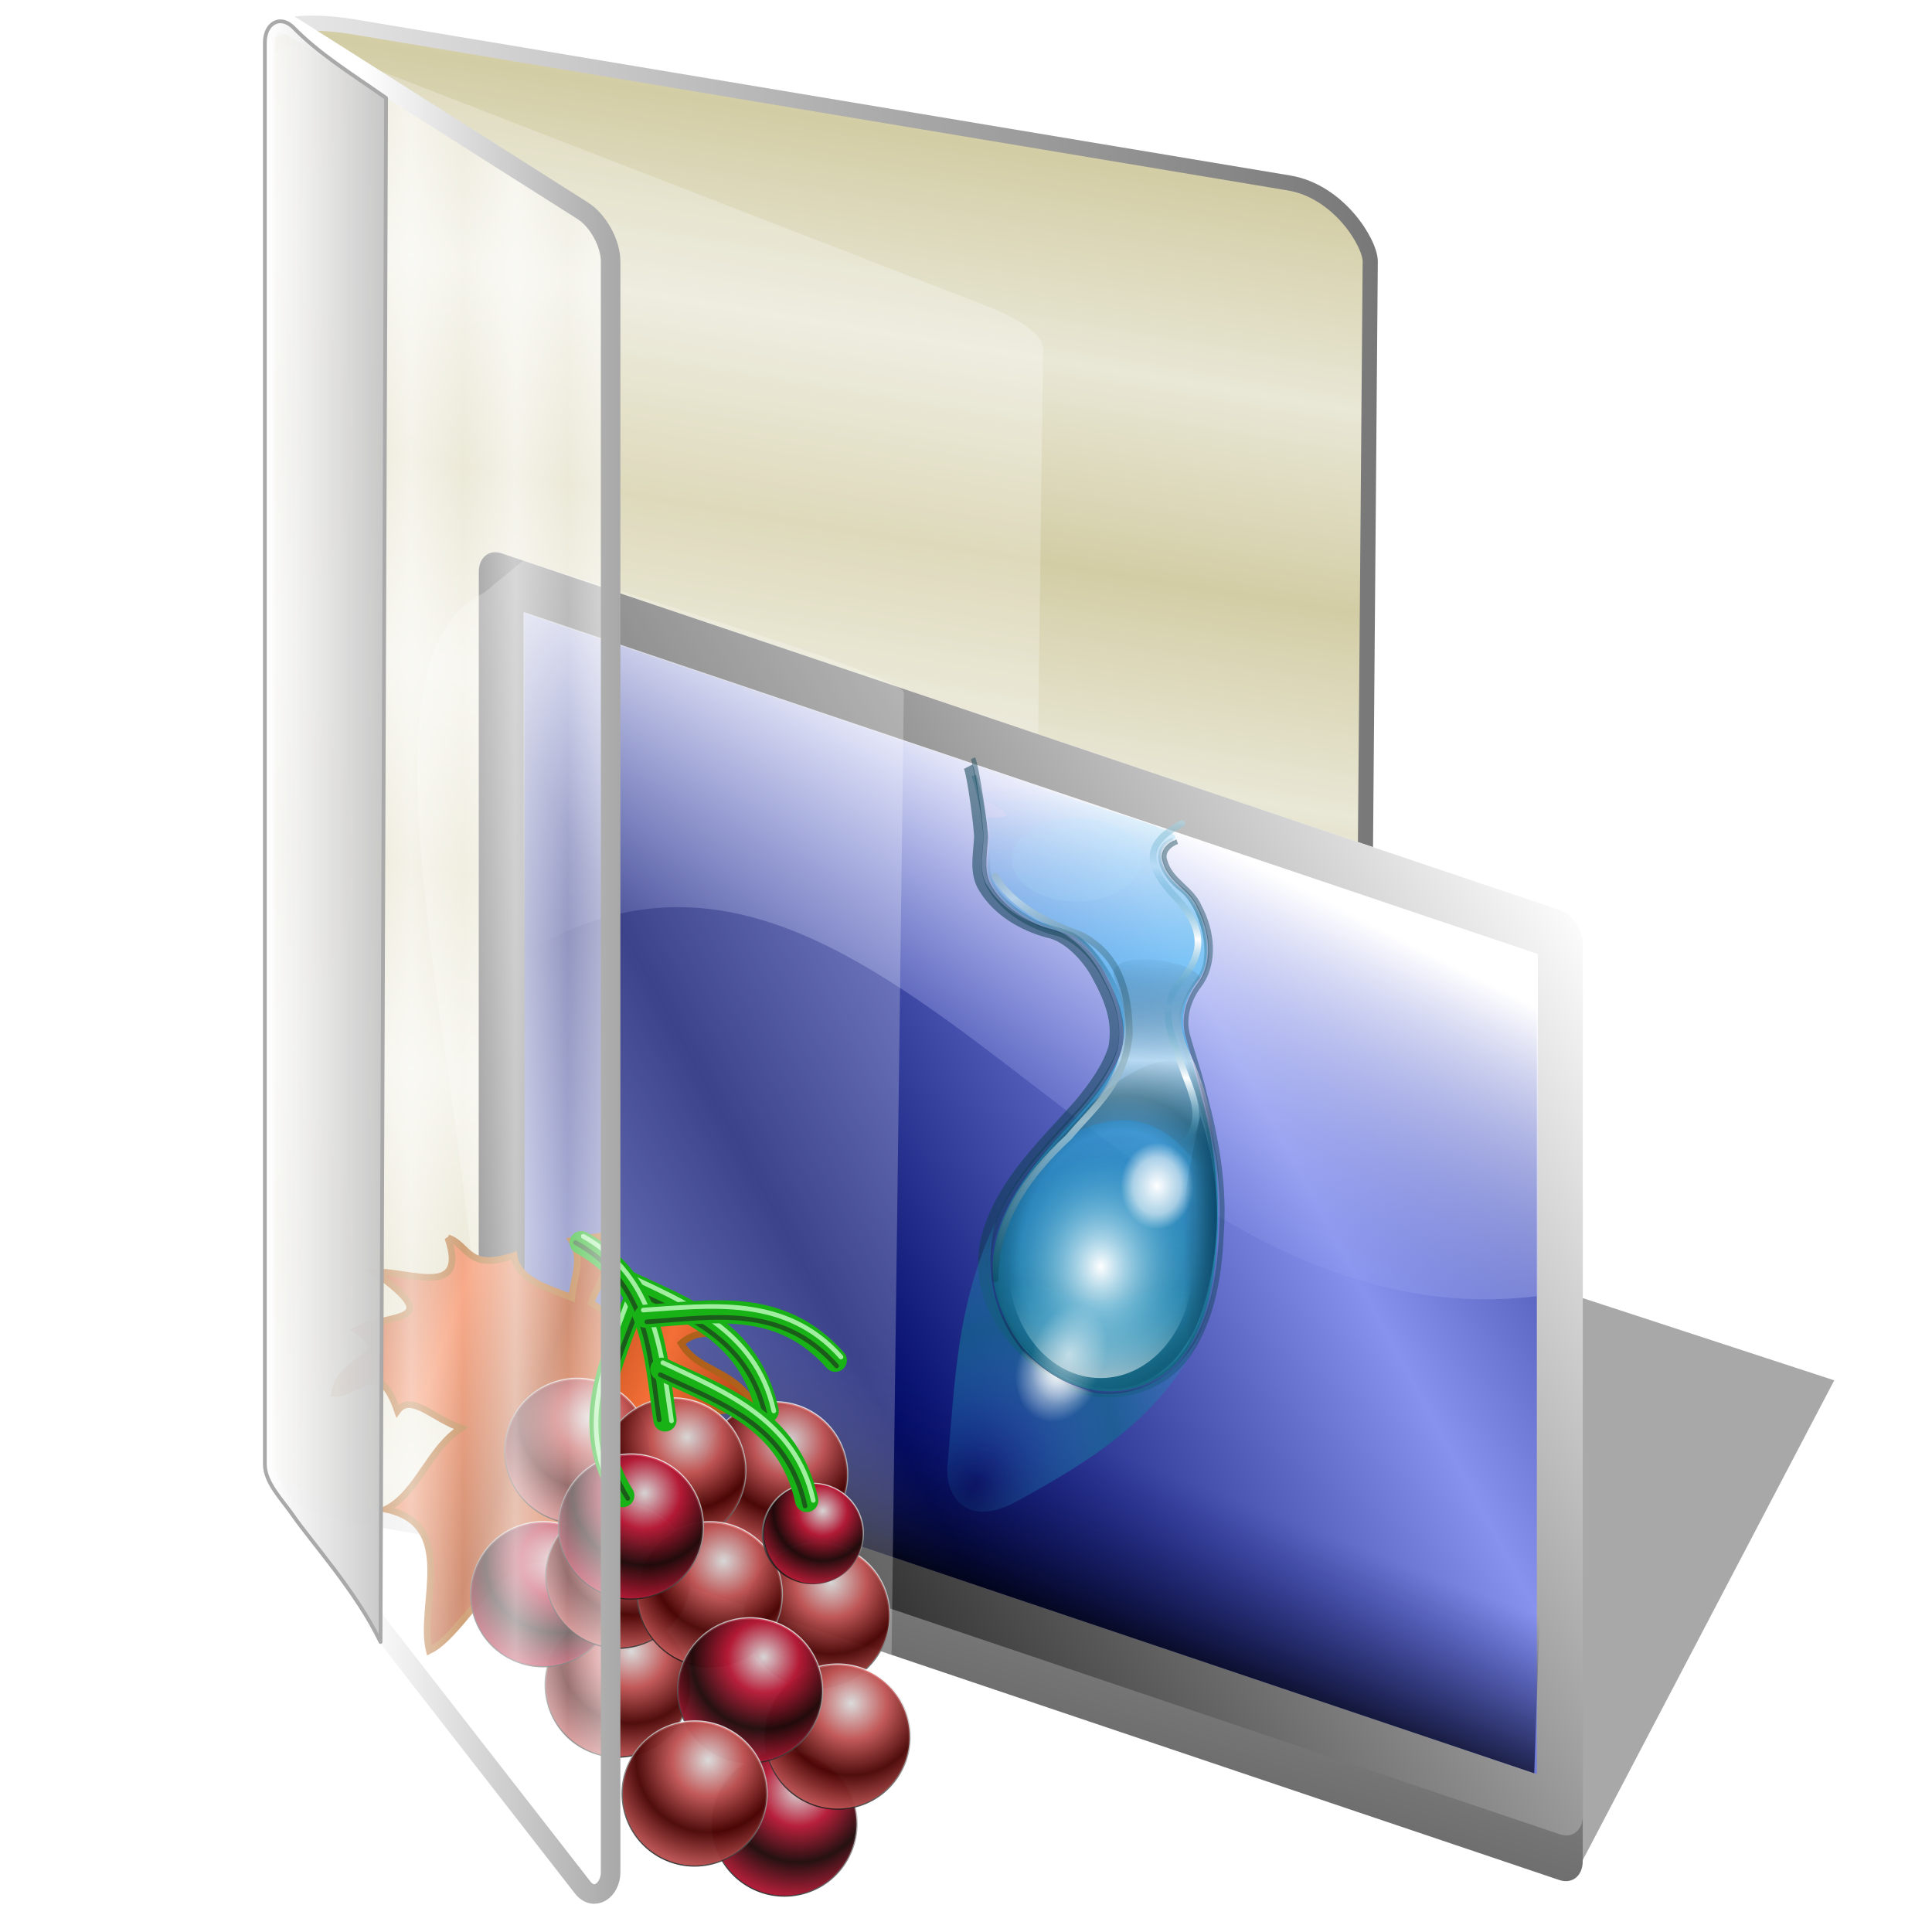 <?xml version="1.0" encoding="UTF-8" standalone="no"?>
<svg
   xmlns:dc="http://purl.org/dc/elements/1.1/"
   xmlns:cc="http://creativecommons.org/ns#"
   xmlns:rdf="http://www.w3.org/1999/02/22-rdf-syntax-ns#"
   xmlns:svg="http://www.w3.org/2000/svg"
   xmlns="http://www.w3.org/2000/svg"
   xmlns:xlink="http://www.w3.org/1999/xlink"
   xmlns:sodipodi="http://sodipodi.sourceforge.net/DTD/sodipodi-0.dtd"
   xmlns:inkscape="http://www.inkscape.org/namespaces/inkscape"
   inkscape:version="0.48.0 r9654"
   sodipodi:docname="aero.svg"
   id="svg8"
   version="1.1"
   viewBox="0 0 67.469 67.469"
   height="255"
   width="255">
  <sodipodi:namedview
     inkscape:current-layer="svg8"
     inkscape:window-maximized="1"
     inkscape:window-y="1"
     inkscape:window-x="-4"
     inkscape:cy="127.5"
     inkscape:cx="127.5"
     inkscape:zoom="3.6235294"
     showgrid="false"
     id="namedview11"
     inkscape:window-height="1056"
     inkscape:window-width="1920"
     inkscape:pageshadow="2"
     inkscape:pageopacity="0"
     guidetolerance="10"
     gridtolerance="10"
     objecttolerance="10"
     borderopacity="1"
     bordercolor="#666666"
     pagecolor="#ff0000" />
  <defs
     id="defs2">
    <linearGradient
       inkscape:collect="always"
       id="linearGradient3933">
      <stop
         style="stop-color:#ffffff;stop-opacity:0.727"
         offset="0"
         id="stop3935" />
      <stop
         style="stop-color:#c6c6c6;stop-opacity:1"
         offset="1"
         id="stop3937" />
    </linearGradient>
    <linearGradient
       inkscape:collect="always"
       id="linearGradient3925">
      <stop
         style="stop-color:#ffffff;stop-opacity:0.412"
         offset="0"
         id="stop3927" />
      <stop
         style="stop-color:#ffffff;stop-opacity:0.672"
         offset="1"
         id="stop3929" />
    </linearGradient>
    <linearGradient
       inkscape:collect="always"
       id="linearGradient3917">
      <stop
         style="stop-color:#ffffff;stop-opacity:1"
         offset="0"
         id="stop3919" />
      <stop
         style="stop-color:#a9a9a9;stop-opacity:1"
         offset="1"
         id="stop3921" />
    </linearGradient>
    <linearGradient
       inkscape:collect="always"
       id="linearGradient3909">
      <stop
         style="stop-color:#e9e7d6;stop-opacity:1"
         offset="0"
         id="stop3911" />
      <stop
         style="stop-color:#d3cda5;stop-opacity:1"
         offset="1"
         id="stop3913" />
    </linearGradient>
    <linearGradient
       inkscape:collect="always"
       id="linearGradient3901">
      <stop
         style="stop-color:#ebebeb;stop-opacity:1"
         offset="0"
         id="stop3903" />
      <stop
         style="stop-color:#787878;stop-opacity:1"
         offset="1"
         id="stop3905" />
    </linearGradient>
    <linearGradient
       id="linearGradient3447"
       inkscape:collect="always">
      <stop
         id="stop3449"
         offset="0"
         style="stop-color:#000000;stop-opacity:1" />
      <stop
         id="stop3451"
         offset="1"
         style="stop-color:#131c7a;stop-opacity:0" />
    </linearGradient>
    <linearGradient
       inkscape:collect="always"
       id="linearGradient3435">
      <stop
         style="stop-color:#ffffff;stop-opacity:1"
         offset="0"
         id="stop3437" />
      <stop
         style="stop-color:#8692ee;stop-opacity:0;"
         offset="1"
         id="stop3439" />
    </linearGradient>
    <linearGradient
       id="linearGradient3400"
       inkscape:collect="always">
      <stop
         id="stop3402"
         offset="0"
         style="stop-color:#6b6b6b;stop-opacity:1" />
      <stop
         id="stop3404"
         offset="1"
         style="stop-color:#ffffff;stop-opacity:1" />
    </linearGradient>
    <linearGradient
       inkscape:collect="always"
       id="linearGradient3386">
      <stop
         style="stop-color:#000967;stop-opacity:1"
         offset="0"
         id="stop3388" />
      <stop
         style="stop-color:#8692ee;stop-opacity:1"
         offset="1"
         id="stop3390" />
    </linearGradient>
    <linearGradient
       inkscape:collect="always"
       id="linearGradient3378">
      <stop
         style="stop-color:#000000;stop-opacity:1;"
         offset="0"
         id="stop3380" />
      <stop
         style="stop-color:#ffffff;stop-opacity:1"
         offset="1"
         id="stop3382" />
    </linearGradient>
    <linearGradient
       inkscape:collect="always"
       id="linearGradient3195">
      <stop
         style="stop-color:#f6f8ff;stop-opacity:1;"
         offset="0"
         id="stop3197" />
      <stop
         style="stop-color:#000000;stop-opacity:1"
         offset="1"
         id="stop3199" />
    </linearGradient>
    <linearGradient
       inkscape:collect="always"
       id="linearGradient3187">
      <stop
         style="stop-color:#000000;stop-opacity:1;"
         offset="0"
         id="stop3189" />
      <stop
         style="stop-color:#eaeaea;stop-opacity:1"
         offset="1"
         id="stop3191" />
    </linearGradient>
    <linearGradient
       inkscape:collect="always"
       id="linearGradient3177">
      <stop
         style="stop-color:#303030;stop-opacity:1"
         offset="0"
         id="stop3179" />
      <stop
         style="stop-color:#f6f8ff;stop-opacity:1"
         offset="1"
         id="stop3181" />
    </linearGradient>
    <inkscape:perspective
       sodipodi:type="inkscape:persp3d"
       inkscape:vp_x="0 : 526.18109 : 1"
       inkscape:vp_y="0 : 1000 : 0"
       inkscape:vp_z="744.09448 : 526.18109 : 1"
       inkscape:persp3d-origin="372.04724 : 350.78739 : 1"
       id="perspective10" />
    <inkscape:perspective
       id="perspective2390"
       inkscape:persp3d-origin="372.04724 : 350.78739 : 1"
       inkscape:vp_z="744.09448 : 526.18109 : 1"
       inkscape:vp_y="0 : 1000 : 0"
       inkscape:vp_x="0 : 526.18109 : 1"
       sodipodi:type="inkscape:persp3d" />
    <linearGradient
       inkscape:collect="always"
       xlink:href="#linearGradient3378"
       id="linearGradient3175"
       x1="141.811"
       y1="221.852"
       x2="163.478"
       y2="180.657"
       gradientUnits="userSpaceOnUse" />
    <linearGradient
       inkscape:collect="always"
       xlink:href="#linearGradient3177"
       id="linearGradient3183"
       x1="135.094"
       y1="203.903"
       x2="141.652"
       y2="188.896"
       gradientUnits="userSpaceOnUse"
       spreadMethod="reflect" />
    <linearGradient
       inkscape:collect="always"
       xlink:href="#linearGradient3187"
       id="linearGradient3193"
       x1="199.452"
       y1="246.138"
       x2="209.847"
       y2="206.366"
       gradientUnits="userSpaceOnUse" />
    <linearGradient
       inkscape:collect="always"
       xlink:href="#linearGradient3195"
       id="linearGradient3201"
       x1="203.612"
       y1="238.037"
       x2="209.471"
       y2="220.256"
       gradientUnits="userSpaceOnUse"
       spreadMethod="reflect" />
    <linearGradient
       inkscape:collect="always"
       xlink:href="#linearGradient3195"
       id="linearGradient3237"
       gradientUnits="userSpaceOnUse"
       gradientTransform="matrix(1.559,0.136,-0.317,1.251,-79.815,-102.014)"
       spreadMethod="reflect"
       x1="203.612"
       y1="238.037"
       x2="209.471"
       y2="220.256" />
    <linearGradient
       inkscape:collect="always"
       xlink:href="#linearGradient3187"
       id="linearGradient3239"
       gradientUnits="userSpaceOnUse"
       gradientTransform="matrix(1.559,0.136,-0.317,1.251,-79.815,-102.014)"
       x1="199.452"
       y1="246.138"
       x2="209.847"
       y2="206.366" />
    <linearGradient
       inkscape:collect="always"
       xlink:href="#linearGradient3195"
       id="linearGradient3243"
       gradientUnits="userSpaceOnUse"
       gradientTransform="matrix(1.496,0.13,-0.304,1.2,-86.196,-96.506)"
       spreadMethod="reflect"
       x1="203.612"
       y1="238.037"
       x2="209.471"
       y2="220.256" />
    <linearGradient
       inkscape:collect="always"
       xlink:href="#linearGradient3187"
       id="linearGradient3245"
       gradientUnits="userSpaceOnUse"
       gradientTransform="matrix(1.496,0.13,-0.304,1.2,-86.196,-96.506)"
       x1="199.452"
       y1="246.138"
       x2="209.847"
       y2="206.366" />
    <linearGradient
       inkscape:collect="always"
       xlink:href="#linearGradient3378"
       id="linearGradient3255"
       x1="142.302"
       y1="212.796"
       x2="150.975"
       y2="188.712"
       gradientUnits="userSpaceOnUse"
       spreadMethod="reflect" />
    <linearGradient
       inkscape:collect="always"
       xlink:href="#linearGradient3378"
       id="linearGradient3263"
       x1="137.765"
       y1="210.789"
       x2="147.222"
       y2="185.047"
       gradientUnits="userSpaceOnUse"
       spreadMethod="reflect" />
    <linearGradient
       inkscape:collect="always"
       xlink:href="#linearGradient3378"
       id="linearGradient3304"
       x1="144.378"
       y1="162.428"
       x2="157.82"
       y2="162.428"
       gradientUnits="userSpaceOnUse"
       spreadMethod="reflect"
       gradientTransform="matrix(0.699,0,0,0.699,49.524,56.608)" />
    <linearGradient
       inkscape:collect="always"
       xlink:href="#linearGradient3195"
       id="linearGradient3334"
       gradientUnits="userSpaceOnUse"
       spreadMethod="reflect"
       x1="114.464"
       y1="153.306"
       x2="98.575"
       y2="152.423" />
    <linearGradient
       inkscape:collect="always"
       xlink:href="#linearGradient3195"
       id="linearGradient3336"
       gradientUnits="userSpaceOnUse"
       gradientTransform="translate(0.127,-6.3585678e-2)"
       spreadMethod="reflect"
       x1="123.292"
       y1="144.184"
       x2="85.628"
       y2="148.009" />
    <linearGradient
       inkscape:collect="always"
       xlink:href="#linearGradient3378"
       id="linearGradient3370"
       gradientUnits="userSpaceOnUse"
       gradientTransform="matrix(0.532,0,0,0.532,25.118,68.898)"
       spreadMethod="reflect"
       x1="144.378"
       y1="162.428"
       x2="157.82"
       y2="162.428" />
    <linearGradient
       inkscape:collect="always"
       xlink:href="#linearGradient3386"
       id="linearGradient3460"
       gradientUnits="userSpaceOnUse"
       gradientTransform="matrix(0.999,0,0,1.051,1.346,-9.87)"
       spreadMethod="reflect"
       x1="143.39"
       y1="147.862"
       x2="177.64"
       y2="121.968" />
    <linearGradient
       inkscape:collect="always"
       xlink:href="#linearGradient3400"
       id="linearGradient3462"
       gradientUnits="userSpaceOnUse"
       gradientTransform="matrix(0.999,0,0,1.051,1.346,-9.87)"
       x1="158.014"
       y1="166.809"
       x2="158.014"
       y2="97.796" />
    <linearGradient
       inkscape:collect="always"
       xlink:href="#linearGradient3386"
       id="linearGradient3464"
       gradientUnits="userSpaceOnUse"
       gradientTransform="translate(1.177,-4.708)"
       spreadMethod="reflect"
       x1="143.39"
       y1="147.862"
       x2="177.64"
       y2="121.968" />
    <linearGradient
       inkscape:collect="always"
       xlink:href="#linearGradient3378"
       id="linearGradient3466"
       gradientUnits="userSpaceOnUse"
       gradientTransform="translate(1.177,-4.708)"
       x1="119.761"
       y1="169.048"
       x2="201.18"
       y2="96.956" />
    <linearGradient
       inkscape:collect="always"
       xlink:href="#linearGradient3435"
       id="linearGradient3468"
       gradientUnits="userSpaceOnUse"
       x1="160.662"
       y1="94.161"
       x2="155.954"
       y2="125.562" />
    <linearGradient
       inkscape:collect="always"
       xlink:href="#linearGradient3447"
       id="linearGradient3470"
       gradientUnits="userSpaceOnUse"
       gradientTransform="rotate(180,158.749,125.163)"
       x1="160.662"
       y1="94.161"
       x2="160.074"
       y2="109.084" />
    <linearGradient
       gradientTransform="matrix(0.458,0,0,0.458,12.358,81.059)"
       y2="50.574"
       x2="215.891"
       y1="113.364"
       x1="155.814"
       spreadMethod="reflect"
       gradientUnits="userSpaceOnUse"
       id="linearGradient3403"
       xlink:href="#linearGradient3369"
       inkscape:collect="always" />
    <linearGradient
       y2="78.618"
       x2="-79.283"
       y1="145.672"
       x1="-81.182"
       gradientUnits="userSpaceOnUse"
       id="linearGradient3397"
       xlink:href="#linearGradient3378"
       inkscape:collect="always" />
    <linearGradient
       spreadMethod="reflect"
       gradientUnits="userSpaceOnUse"
       y2="50.574"
       x2="215.891"
       y1="113.364"
       x1="155.814"
       id="linearGradient3375"
       xlink:href="#linearGradient3369"
       inkscape:collect="always" />
    <inkscape:perspective
       sodipodi:type="inkscape:persp3d"
       inkscape:vp_x="0 : 128 : 1"
       inkscape:vp_y="0 : 1000 : 0"
       inkscape:vp_z="256 : 128 : 1"
       inkscape:persp3d-origin="128 : 85.333333 : 1"
       id="perspective2503" />
    <linearGradient
       id="linearGradient3578">
      <stop
         id="stop3580"
         offset="0"
         style="stop-color:#000000;stop-opacity:1;" />
      <stop
         id="stop3582"
         offset="1"
         style="stop-color:#fffcfc;stop-opacity:1;" />
    </linearGradient>
    <linearGradient
       id="linearGradient3369"
       inkscape:collect="always">
      <stop
         id="stop3371"
         offset="0"
         style="stop-color:#6465df;stop-opacity:1" />
      <stop
         id="stop3373"
         offset="1"
         style="stop-color:#ffffff;stop-opacity:1" />
    </linearGradient>
    <linearGradient
       inkscape:collect="always"
       xlink:href="#linearGradient3177"
       id="linearGradient4228"
       gradientUnits="userSpaceOnUse"
       spreadMethod="reflect"
       x1="135.094"
       y1="203.903"
       x2="141.652"
       y2="188.896"
       gradientTransform="matrix(1.426,0,0,1.426,-61.541,-98.458)" />
    <linearGradient
       inkscape:collect="always"
       xlink:href="#linearGradient3378"
       id="linearGradient4230"
       gradientUnits="userSpaceOnUse"
       x1="141.811"
       y1="221.852"
       x2="163.478"
       y2="180.657"
       gradientTransform="matrix(1.426,0,0,1.426,-61.541,-98.458)" />
    <linearGradient
       inkscape:collect="always"
       xlink:href="#linearGradient3901"
       id="linearGradient3907"
       x1="8.758"
       y1="17.586"
       x2="48.115"
       y2="17.51"
       gradientUnits="userSpaceOnUse" />
    <linearGradient
       inkscape:collect="always"
       xlink:href="#linearGradient3909"
       id="linearGradient3915"
       x1="29.728"
       y1="11.432"
       x2="30.868"
       y2="4.518"
       gradientUnits="userSpaceOnUse"
       spreadMethod="reflect" />
    <linearGradient
       inkscape:collect="always"
       xlink:href="#linearGradient3917"
       id="linearGradient3923"
       x1="12.588"
       y1="21.231"
       x2="21.552"
       y2="21.231"
       gradientUnits="userSpaceOnUse" />
    <linearGradient
       inkscape:collect="always"
       xlink:href="#linearGradient3925"
       id="linearGradient3931"
       x1="8.909"
       y1="33.464"
       x2="10.727"
       y2="33.464"
       gradientUnits="userSpaceOnUse"
       spreadMethod="reflect" />
    <linearGradient
       inkscape:collect="always"
       xlink:href="#linearGradient3933"
       id="linearGradient3939"
       x1="9.25"
       y1="29.043"
       x2="13.483"
       y2="29.043"
       gradientUnits="userSpaceOnUse" />
    <filter
       inkscape:collect="always"
       id="filter3849">
      <feGaussianBlur
         inkscape:collect="always"
         stdDeviation="0.192"
         id="feGaussianBlur3851" />
    </filter>
    <linearGradient
       gradientTransform="matrix(1.531,0,0,1.531,-6.264,-87.675)"
       gradientUnits="userSpaceOnUse"
       y2="187.406"
       x2="59.968"
       y1="187.406"
       x1="53.213"
       id="linearGradient1109"
       xlink:href="#linearGradient1107"
       inkscape:collect="always" />
    <filter
       height="1.088"
       y="-0.044"
       width="1.106"
       x="-0.053"
       id="filter1095"
       style="color-interpolation-filters:sRGB"
       inkscape:collect="always">
      <feGaussianBlur
         id="feGaussianBlur1097"
         stdDeviation="0.849"
         inkscape:collect="always" />
    </filter>
    <linearGradient
       gradientTransform="matrix(1.531,0,0,1.531,-6.264,-87.675)"
       spreadMethod="reflect"
       gradientUnits="userSpaceOnUse"
       y2="116.88"
       x2="92.699"
       y1="139.472"
       x1="83.559"
       id="linearGradient1081"
       xlink:href="#linearGradient1079"
       inkscape:collect="always" />
    <linearGradient
       gradientTransform="matrix(1.531,0,0,1.531,-6.264,-87.675)"
       spreadMethod="reflect"
       gradientUnits="userSpaceOnUse"
       y2="141.1"
       x2="59.245"
       y1="126.65"
       x1="58.007"
       id="linearGradient1071"
       xlink:href="#linearGradient1069"
       inkscape:collect="always" />
    <radialGradient
       gradientUnits="userSpaceOnUse"
       gradientTransform="matrix(1.531,0,0,2.136,21.305,-223.759)"
       r="7.734"
       fy="229.105"
       fx="13.493"
       cy="229.105"
       cx="13.493"
       id="radialGradient1061"
       xlink:href="#linearGradient1059"
       inkscape:collect="always" />
    <radialGradient
       gradientUnits="userSpaceOnUse"
       gradientTransform="matrix(0.729,1.823,-1.46,0.584,379.732,-39.506)"
       r="8.548"
       fy="216.997"
       fx="86.295"
       cy="216.997"
       cx="86.295"
       id="radialGradient1051"
       xlink:href="#linearGradient1049"
       inkscape:collect="always" />
    <filter
       height="1.137"
       y="-0.068"
       width="1.152"
       x="-0.076"
       id="filter1038"
       style="color-interpolation-filters:sRGB"
       inkscape:collect="always">
      <feGaussianBlur
         id="feGaussianBlur1040"
         stdDeviation="1.724"
         inkscape:collect="always" />
    </filter>
    <radialGradient
       spreadMethod="reflect"
       gradientUnits="userSpaceOnUse"
       gradientTransform="matrix(0.866,-0.499,0.629,1.091,-135.831,32.581)"
       r="27.198"
       fy="238.091"
       fx="103.52"
       cy="238.091"
       cx="103.52"
       id="radialGradient1004"
       xlink:href="#linearGradient992"
       inkscape:collect="always" />
    <linearGradient
       gradientTransform="matrix(1.531,0,0,1.531,-6.264,-87.675)"
       spreadMethod="reflect"
       gradientUnits="userSpaceOnUse"
       y2="129.63"
       x2="65.016"
       y1="152.017"
       x1="65.466"
       id="linearGradient984"
       xlink:href="#linearGradient982"
       inkscape:collect="always" />
    <radialGradient
       gradientUnits="userSpaceOnUse"
       gradientTransform="matrix(1.531,0,0,1.817,-6.264,-138.623)"
       r="7.632"
       fy="178.243"
       fx="65.637"
       cy="178.243"
       cx="65.637"
       id="radialGradient972"
       xlink:href="#linearGradient970"
       inkscape:collect="always" />
    <linearGradient
       gradientTransform="matrix(1.531,0,0,1.531,-6.264,-87.675)"
       gradientUnits="userSpaceOnUse"
       y2="198.29"
       x2="79.579"
       y1="219.66"
       x1="79.782"
       id="linearGradient962"
       xlink:href="#linearGradient948"
       inkscape:collect="always" />
    <radialGradient
       gradientUnits="userSpaceOnUse"
       gradientTransform="matrix(1,0,0,1.206,0,-40.287)"
       r="19.233"
       fy="195.237"
       fx="77.442"
       cy="195.237"
       cx="77.442"
       id="radialGradient950"
       xlink:href="#linearGradient948-3"
       inkscape:collect="always" />
    <radialGradient
       gradientUnits="userSpaceOnUse"
       gradientTransform="matrix(2.03,-0.489,0.648,2.689,-168.181,-268.019)"
       r="23.495"
       fy="189.406"
       fx="76.329"
       cy="189.406"
       cx="76.329"
       id="radialGradient936"
       xlink:href="#linearGradient934"
       inkscape:collect="always" />
    <linearGradient
       gradientTransform="matrix(1.531,0,0,1.531,-6.264,-87.675)"
       spreadMethod="reflect"
       gradientUnits="userSpaceOnUse"
       y2="102.466"
       x2="71.935"
       y1="124.352"
       x1="68.153"
       id="linearGradient916"
       xlink:href="#linearGradient914"
       inkscape:collect="always" />
    <linearGradient
       gradientTransform="matrix(1.531,0,0,1.531,-6.264,-87.675)"
       gradientUnits="userSpaceOnUse"
       y2="94.454"
       x2="93.922"
       y1="219.683"
       x1="80.454"
       id="linearGradient904"
       xlink:href="#linearGradient902"
       inkscape:collect="always" />
    <linearGradient
       id="linearGradient902"
       inkscape:collect="always">
      <stop
         id="stop898"
         offset="0"
         style="stop-color:#1e7493;stop-opacity:1" />
      <stop
         style="stop-color:#2bbff6;stop-opacity:0.457"
         offset="0.682"
         id="stop906" />
      <stop
         id="stop900"
         offset="1"
         style="stop-color:#1db1e7;stop-opacity:0;" />
    </linearGradient>
    <linearGradient
       id="linearGradient914"
       inkscape:collect="always">
      <stop
         id="stop910"
         offset="0"
         style="stop-color:#084f68;stop-opacity:0.554" />
      <stop
         id="stop912"
         offset="1"
         style="stop-color:#084f68;stop-opacity:0;" />
    </linearGradient>
    <linearGradient
       id="linearGradient934"
       inkscape:collect="always">
      <stop
         id="stop930"
         offset="0"
         style="stop-color:#084f68;stop-opacity:0.043" />
      <stop
         style="stop-color:#084f68;stop-opacity:0"
         offset="0.569"
         id="stop940" />
      <stop
         style="stop-color:#084f68;stop-opacity:0.57"
         offset="0.741"
         id="stop938" />
      <stop
         id="stop932"
         offset="1"
         style="stop-color:#084f68;stop-opacity:0" />
    </linearGradient>
    <linearGradient
       id="linearGradient948-3"
       inkscape:collect="always">
      <stop
         id="stop944"
         offset="0"
         style="stop-color:#ffffff;stop-opacity:1" />
      <stop
         id="stop946"
         offset="1"
         style="stop-color:#4ebde4;stop-opacity:0" />
    </linearGradient>
    <linearGradient
       inkscape:collect="always"
       id="linearGradient948">
      <stop
         style="stop-color:#ffffff;stop-opacity:0.608"
         offset="0"
         id="stop955" />
      <stop
         style="stop-color:#4ebde4;stop-opacity:0"
         offset="1"
         id="stop957" />
    </linearGradient>
    <linearGradient
       id="linearGradient970"
       inkscape:collect="always">
      <stop
         id="stop966"
         offset="0"
         style="stop-color:#ffffff;stop-opacity:1;" />
      <stop
         style="stop-color:#ffffff;stop-opacity:0.57"
         offset="0.653"
         id="stop974" />
      <stop
         id="stop968"
         offset="1"
         style="stop-color:#ffffff;stop-opacity:0;" />
    </linearGradient>
    <linearGradient
       id="linearGradient982"
       inkscape:collect="always">
      <stop
         id="stop978"
         offset="0"
         style="stop-color:#ffffff;stop-opacity:0.586" />
      <stop
         id="stop980"
         offset="1"
         style="stop-color:#000304;stop-opacity:0" />
    </linearGradient>
    <linearGradient
       id="linearGradient992"
       inkscape:collect="always">
      <stop
         id="stop988"
         offset="0"
         style="stop-color:#2aa5dc;stop-opacity:0" />
      <stop
         id="stop990"
         offset="1"
         style="stop-color:#146b91;stop-opacity:0.667" />
    </linearGradient>
    <linearGradient
       id="linearGradient1049"
       inkscape:collect="always">
      <stop
         id="stop1045"
         offset="0"
         style="stop-color:#ffffff;stop-opacity:1;" />
      <stop
         id="stop1047"
         offset="1"
         style="stop-color:#ffffff;stop-opacity:0;" />
    </linearGradient>
    <linearGradient
       id="linearGradient1059"
       inkscape:collect="always">
      <stop
         id="stop1055"
         offset="0"
         style="stop-color:#ffffff;stop-opacity:0.565" />
      <stop
         id="stop1057"
         offset="1"
         style="stop-color:#ffffff;stop-opacity:0;" />
    </linearGradient>
    <linearGradient
       id="linearGradient1069"
       inkscape:collect="always">
      <stop
         id="stop1065"
         offset="0"
         style="stop-color:#ffffff;stop-opacity:1" />
      <stop
         id="stop1067"
         offset="1"
         style="stop-color:#0a7aa5;stop-opacity:0" />
    </linearGradient>
    <linearGradient
       id="linearGradient1079"
       inkscape:collect="always">
      <stop
         id="stop1075"
         offset="0"
         style="stop-color:#002f3b;stop-opacity:0.274" />
      <stop
         id="stop1077"
         offset="1"
         style="stop-color:#cfe3e8;stop-opacity:0.64" />
    </linearGradient>
    <linearGradient
       id="linearGradient1107"
       inkscape:collect="always">
      <stop
         id="stop1103"
         offset="0"
         style="stop-color:#0d4c6f;stop-opacity:1" />
      <stop
         id="stop1105"
         offset="1"
         style="stop-color:#1a5170;stop-opacity:0" />
    </linearGradient>
    <linearGradient
       id="linearGradient2833">
      <stop
         stop-opacity="1"
         stop-color="white"
         id="stop2835" />
      <stop
         stop-opacity="1"
         stop-color="#e16363"
         offset="0.5"
         id="stop2843" />
      <stop
         stop-opacity="1"
         stop-color="#570706"
         id="stop2837"
         offset="1" />
    </linearGradient>
    <linearGradient
       id="linearGradient2845"
       inkscape:collect="always">
      <stop
         stop-opacity="1"
         stop-color="black"
         id="stop2847" />
      <stop
         stop-opacity="1"
         stop-color="white"
         id="stop2849"
         offset="1" />
    </linearGradient>
    <linearGradient
       id="linearGradient3643"
       inkscape:collect="always">
      <stop
         stop-opacity="1"
         stop-color="#f36f37"
         id="stop3645" />
      <stop
         stop-opacity="1"
         stop-color="#ae4112"
         id="stop3647"
         offset="1" />
    </linearGradient>
    <linearGradient
       id="linearGradient4507">
      <stop
         stop-opacity="1"
         stop-color="white"
         id="stop4509" />
      <stop
         stop-opacity="1"
         stop-color="#d41d3e"
         id="stop4511"
         offset="0.5" />
      <stop
         stop-opacity="1"
         stop-color="#240b0b"
         offset="1"
         id="stop4513" />
    </linearGradient>
    <linearGradient
       inkscape:collect="always"
       xlink:href="#linearGradient3643"
       id="linearGradient3808"
       gradientUnits="userSpaceOnUse"
       gradientTransform="matrix(0.709,-0.183,0.183,0.709,-209.484,37.02)"
       spreadMethod="reflect"
       x1="67.69"
       y1="44"
       x2="92.91"
       y2="61.88" />
    <linearGradient
       inkscape:collect="always"
       xlink:href="#linearGradient2845"
       id="linearGradient3810"
       gradientUnits="userSpaceOnUse"
       x1="44.04"
       y1="96.07"
       x2="70.17"
       y2="60.01" />
    <radialGradient
       inkscape:collect="always"
       xlink:href="#linearGradient2833"
       id="radialGradient3812"
       gradientUnits="userSpaceOnUse"
       spreadMethod="reflect"
       cx="62.43"
       cy="68.72"
       fx="62.43"
       fy="68.72"
       r="19.357" />
    <linearGradient
       inkscape:collect="always"
       xlink:href="#linearGradient2845"
       id="linearGradient3814"
       gradientUnits="userSpaceOnUse"
       x1="44.04"
       y1="96.07"
       x2="70.17"
       y2="60.01" />
    <radialGradient
       inkscape:collect="always"
       xlink:href="#linearGradient4507"
       id="radialGradient3816"
       gradientUnits="userSpaceOnUse"
       spreadMethod="reflect"
       cx="62.43"
       cy="68.72"
       fx="62.43"
       fy="68.72"
       r="19.357" />
    <linearGradient
       inkscape:collect="always"
       xlink:href="#linearGradient2845"
       id="linearGradient3818"
       gradientUnits="userSpaceOnUse"
       x1="44.04"
       y1="96.07"
       x2="70.17"
       y2="60.01" />
    <radialGradient
       inkscape:collect="always"
       xlink:href="#linearGradient2833"
       id="radialGradient3820"
       gradientUnits="userSpaceOnUse"
       spreadMethod="reflect"
       cx="62.43"
       cy="68.72"
       fx="62.43"
       fy="68.72"
       r="19.357" />
    <linearGradient
       inkscape:collect="always"
       xlink:href="#linearGradient2845"
       id="linearGradient3822"
       gradientUnits="userSpaceOnUse"
       x1="44.04"
       y1="96.07"
       x2="70.17"
       y2="60.01" />
    <radialGradient
       inkscape:collect="always"
       xlink:href="#linearGradient2833"
       id="radialGradient3824"
       gradientUnits="userSpaceOnUse"
       spreadMethod="reflect"
       cx="62.43"
       cy="68.72"
       fx="62.43"
       fy="68.72"
       r="19.357" />
    <linearGradient
       inkscape:collect="always"
       xlink:href="#linearGradient2845"
       id="linearGradient3826"
       gradientUnits="userSpaceOnUse"
       x1="44.04"
       y1="96.07"
       x2="70.17"
       y2="60.01" />
    <radialGradient
       inkscape:collect="always"
       xlink:href="#linearGradient2833"
       id="radialGradient3828"
       gradientUnits="userSpaceOnUse"
       spreadMethod="reflect"
       cx="62.43"
       cy="68.72"
       fx="62.43"
       fy="68.72"
       r="19.357" />
    <linearGradient
       inkscape:collect="always"
       xlink:href="#linearGradient2845"
       id="linearGradient3830"
       gradientUnits="userSpaceOnUse"
       x1="44.04"
       y1="96.07"
       x2="70.17"
       y2="60.01" />
    <radialGradient
       inkscape:collect="always"
       xlink:href="#linearGradient2833"
       id="radialGradient3832"
       gradientUnits="userSpaceOnUse"
       spreadMethod="reflect"
       cx="62.43"
       cy="68.72"
       fx="62.43"
       fy="68.72"
       r="19.357" />
    <linearGradient
       inkscape:collect="always"
       xlink:href="#linearGradient2845"
       id="linearGradient3834"
       gradientUnits="userSpaceOnUse"
       x1="44.04"
       y1="96.07"
       x2="70.17"
       y2="60.01" />
    <radialGradient
       inkscape:collect="always"
       xlink:href="#linearGradient2833"
       id="radialGradient3836"
       gradientUnits="userSpaceOnUse"
       spreadMethod="reflect"
       cx="62.43"
       cy="68.72"
       fx="62.43"
       fy="68.72"
       r="19.357" />
    <linearGradient
       inkscape:collect="always"
       xlink:href="#linearGradient2845"
       id="linearGradient3838"
       gradientUnits="userSpaceOnUse"
       x1="44.04"
       y1="96.07"
       x2="70.17"
       y2="60.01" />
    <radialGradient
       inkscape:collect="always"
       xlink:href="#linearGradient2833"
       id="radialGradient3840"
       gradientUnits="userSpaceOnUse"
       spreadMethod="reflect"
       cx="62.43"
       cy="68.72"
       fx="62.43"
       fy="68.72"
       r="19.357" />
    <linearGradient
       inkscape:collect="always"
       xlink:href="#linearGradient2845"
       id="linearGradient3842"
       gradientUnits="userSpaceOnUse"
       x1="44.04"
       y1="96.07"
       x2="70.17"
       y2="60.01" />
    <radialGradient
       inkscape:collect="always"
       xlink:href="#linearGradient2833"
       id="radialGradient3844"
       gradientUnits="userSpaceOnUse"
       spreadMethod="reflect"
       cx="62.43"
       cy="68.72"
       fx="62.43"
       fy="68.72"
       r="19.357" />
    <linearGradient
       inkscape:collect="always"
       xlink:href="#linearGradient2845"
       id="linearGradient3846"
       gradientUnits="userSpaceOnUse"
       x1="44.04"
       y1="96.07"
       x2="70.17"
       y2="60.01" />
    <radialGradient
       inkscape:collect="always"
       xlink:href="#linearGradient4507"
       id="radialGradient3848"
       gradientUnits="userSpaceOnUse"
       spreadMethod="reflect"
       cx="62.43"
       cy="68.72"
       fx="62.43"
       fy="68.72"
       r="19.357" />
    <linearGradient
       inkscape:collect="always"
       xlink:href="#linearGradient2845"
       id="linearGradient3850"
       gradientUnits="userSpaceOnUse"
       x1="44.04"
       y1="96.07"
       x2="70.17"
       y2="60.01" />
    <radialGradient
       inkscape:collect="always"
       xlink:href="#linearGradient2833"
       id="radialGradient3852"
       gradientUnits="userSpaceOnUse"
       spreadMethod="reflect"
       cx="62.43"
       cy="68.72"
       fx="62.43"
       fy="68.72"
       r="19.357" />
    <linearGradient
       inkscape:collect="always"
       xlink:href="#linearGradient2845"
       id="linearGradient3854"
       gradientUnits="userSpaceOnUse"
       x1="44.04"
       y1="96.07"
       x2="70.17"
       y2="60.01" />
    <radialGradient
       inkscape:collect="always"
       xlink:href="#linearGradient4507"
       id="radialGradient3856"
       gradientUnits="userSpaceOnUse"
       spreadMethod="reflect"
       cx="62.43"
       cy="68.72"
       fx="62.43"
       fy="68.72"
       r="19.357" />
    <linearGradient
       inkscape:collect="always"
       xlink:href="#linearGradient2845"
       id="linearGradient3858"
       gradientUnits="userSpaceOnUse"
       gradientTransform="matrix(0.603,0,0,0.826,66.275,14.651)"
       x1="44.04"
       y1="96.07"
       x2="70.17"
       y2="60.01" />
    <radialGradient
       inkscape:collect="always"
       xlink:href="#linearGradient4507"
       id="radialGradient3860"
       gradientUnits="userSpaceOnUse"
       gradientTransform="matrix(0.594,0,0,0.824,67.191,15.393)"
       spreadMethod="reflect"
       cx="62.43"
       cy="68.72"
       fx="62.43"
       fy="68.72"
       r="19.357" />
    <linearGradient
       inkscape:collect="always"
       xlink:href="#linearGradient3643"
       id="linearGradient3922"
       gradientUnits="userSpaceOnUse"
       gradientTransform="matrix(0.115,-0.03,0.03,0.115,-28.64,37.585)"
       spreadMethod="reflect"
       x1="67.69"
       y1="44"
       x2="92.91"
       y2="61.88" />
    <linearGradient
       inkscape:collect="always"
       xlink:href="#linearGradient2845"
       id="linearGradient3924"
       gradientUnits="userSpaceOnUse"
       gradientTransform="matrix(0.603,0,0,0.826,66.275,14.651)"
       x1="44.04"
       y1="96.07"
       x2="70.17"
       y2="60.01" />
    <radialGradient
       inkscape:collect="always"
       xlink:href="#linearGradient4507"
       id="radialGradient3926"
       gradientUnits="userSpaceOnUse"
       gradientTransform="matrix(0.594,0,0,0.824,67.191,15.393)"
       spreadMethod="reflect"
       cx="62.43"
       cy="68.72"
       fx="62.43"
       fy="68.72"
       r="19.357" />
    <linearGradient
       inkscape:collect="always"
       xlink:href="#linearGradient2845"
       id="linearGradient3928"
       gradientUnits="userSpaceOnUse"
       x1="44.04"
       y1="96.07"
       x2="70.17"
       y2="60.01" />
    <radialGradient
       inkscape:collect="always"
       xlink:href="#linearGradient4507"
       id="radialGradient3930"
       gradientUnits="userSpaceOnUse"
       spreadMethod="reflect"
       cx="62.43"
       cy="68.72"
       fx="62.43"
       fy="68.72"
       r="19.357" />
    <linearGradient
       inkscape:collect="always"
       xlink:href="#linearGradient2845"
       id="linearGradient3938"
       gradientUnits="userSpaceOnUse"
       x1="44.04"
       y1="96.07"
       x2="70.17"
       y2="60.01" />
    <radialGradient
       inkscape:collect="always"
       xlink:href="#linearGradient4507"
       id="radialGradient3940"
       gradientUnits="userSpaceOnUse"
       spreadMethod="reflect"
       cx="62.43"
       cy="68.72"
       fx="62.43"
       fy="68.72"
       r="19.357" />
    <linearGradient
       inkscape:collect="always"
       xlink:href="#linearGradient3643"
       id="linearGradient4007"
       gradientUnits="userSpaceOnUse"
       gradientTransform="matrix(0.115,-0.03,0.03,0.115,-28.64,37.585)"
       spreadMethod="reflect"
       x1="67.69"
       y1="44"
       x2="92.91"
       y2="61.88" />
    <linearGradient
       inkscape:collect="always"
       xlink:href="#linearGradient2845"
       id="linearGradient4009"
       gradientUnits="userSpaceOnUse"
       x1="44.04"
       y1="96.07"
       x2="70.17"
       y2="60.01" />
    <radialGradient
       inkscape:collect="always"
       xlink:href="#linearGradient2833"
       id="radialGradient4011"
       gradientUnits="userSpaceOnUse"
       spreadMethod="reflect"
       cx="62.43"
       cy="68.72"
       fx="62.43"
       fy="68.72"
       r="19.357" />
    <linearGradient
       inkscape:collect="always"
       xlink:href="#linearGradient2845"
       id="linearGradient4013"
       gradientUnits="userSpaceOnUse"
       x1="44.04"
       y1="96.07"
       x2="70.17"
       y2="60.01" />
    <radialGradient
       inkscape:collect="always"
       xlink:href="#linearGradient4507"
       id="radialGradient4015"
       gradientUnits="userSpaceOnUse"
       spreadMethod="reflect"
       cx="62.43"
       cy="68.72"
       fx="62.43"
       fy="68.72"
       r="19.357" />
    <linearGradient
       inkscape:collect="always"
       xlink:href="#linearGradient2845"
       id="linearGradient4017"
       gradientUnits="userSpaceOnUse"
       x1="44.04"
       y1="96.07"
       x2="70.17"
       y2="60.01" />
    <radialGradient
       inkscape:collect="always"
       xlink:href="#linearGradient2833"
       id="radialGradient4019"
       gradientUnits="userSpaceOnUse"
       spreadMethod="reflect"
       cx="62.43"
       cy="68.72"
       fx="62.43"
       fy="68.72"
       r="19.357" />
    <linearGradient
       inkscape:collect="always"
       xlink:href="#linearGradient2845"
       id="linearGradient4021"
       gradientUnits="userSpaceOnUse"
       x1="44.04"
       y1="96.07"
       x2="70.17"
       y2="60.01" />
    <radialGradient
       inkscape:collect="always"
       xlink:href="#linearGradient2833"
       id="radialGradient4023"
       gradientUnits="userSpaceOnUse"
       spreadMethod="reflect"
       cx="62.43"
       cy="68.72"
       fx="62.43"
       fy="68.72"
       r="19.357" />
    <linearGradient
       inkscape:collect="always"
       xlink:href="#linearGradient2845"
       id="linearGradient4025"
       gradientUnits="userSpaceOnUse"
       x1="44.04"
       y1="96.07"
       x2="70.17"
       y2="60.01" />
    <radialGradient
       inkscape:collect="always"
       xlink:href="#linearGradient2833"
       id="radialGradient4027"
       gradientUnits="userSpaceOnUse"
       spreadMethod="reflect"
       cx="62.43"
       cy="68.72"
       fx="62.43"
       fy="68.72"
       r="19.357" />
    <linearGradient
       inkscape:collect="always"
       xlink:href="#linearGradient2845"
       id="linearGradient4029"
       gradientUnits="userSpaceOnUse"
       x1="44.04"
       y1="96.07"
       x2="70.17"
       y2="60.01" />
    <radialGradient
       inkscape:collect="always"
       xlink:href="#linearGradient2833"
       id="radialGradient4031"
       gradientUnits="userSpaceOnUse"
       spreadMethod="reflect"
       cx="62.43"
       cy="68.72"
       fx="62.43"
       fy="68.72"
       r="19.357" />
    <linearGradient
       inkscape:collect="always"
       xlink:href="#linearGradient2845"
       id="linearGradient4033"
       gradientUnits="userSpaceOnUse"
       x1="44.04"
       y1="96.07"
       x2="70.17"
       y2="60.01" />
    <radialGradient
       inkscape:collect="always"
       xlink:href="#linearGradient2833"
       id="radialGradient4035"
       gradientUnits="userSpaceOnUse"
       spreadMethod="reflect"
       cx="62.43"
       cy="68.72"
       fx="62.43"
       fy="68.72"
       r="19.357" />
    <linearGradient
       inkscape:collect="always"
       xlink:href="#linearGradient2845"
       id="linearGradient4037"
       gradientUnits="userSpaceOnUse"
       x1="44.04"
       y1="96.07"
       x2="70.17"
       y2="60.01" />
    <radialGradient
       inkscape:collect="always"
       xlink:href="#linearGradient4507"
       id="radialGradient4039"
       gradientUnits="userSpaceOnUse"
       spreadMethod="reflect"
       cx="62.43"
       cy="68.72"
       fx="62.43"
       fy="68.72"
       r="19.357" />
    <linearGradient
       inkscape:collect="always"
       xlink:href="#linearGradient2845"
       id="linearGradient4041"
       gradientUnits="userSpaceOnUse"
       x1="44.04"
       y1="96.07"
       x2="70.17"
       y2="60.01" />
    <radialGradient
       inkscape:collect="always"
       xlink:href="#linearGradient2833"
       id="radialGradient4043"
       gradientUnits="userSpaceOnUse"
       spreadMethod="reflect"
       cx="62.43"
       cy="68.72"
       fx="62.43"
       fy="68.72"
       r="19.357" />
    <linearGradient
       inkscape:collect="always"
       xlink:href="#linearGradient2845"
       id="linearGradient4045"
       gradientUnits="userSpaceOnUse"
       x1="44.04"
       y1="96.07"
       x2="70.17"
       y2="60.01" />
    <radialGradient
       inkscape:collect="always"
       xlink:href="#linearGradient2833"
       id="radialGradient4047"
       gradientUnits="userSpaceOnUse"
       spreadMethod="reflect"
       cx="62.43"
       cy="68.72"
       fx="62.43"
       fy="68.72"
       r="19.357" />
    <linearGradient
       inkscape:collect="always"
       xlink:href="#linearGradient2845"
       id="linearGradient4049"
       gradientUnits="userSpaceOnUse"
       x1="44.04"
       y1="96.07"
       x2="70.17"
       y2="60.01" />
    <radialGradient
       inkscape:collect="always"
       xlink:href="#linearGradient4507"
       id="radialGradient4051"
       gradientUnits="userSpaceOnUse"
       spreadMethod="reflect"
       cx="62.43"
       cy="68.72"
       fx="62.43"
       fy="68.72"
       r="19.357" />
    <linearGradient
       inkscape:collect="always"
       xlink:href="#linearGradient2845"
       id="linearGradient4053"
       gradientUnits="userSpaceOnUse"
       x1="44.04"
       y1="96.07"
       x2="70.17"
       y2="60.01" />
    <radialGradient
       inkscape:collect="always"
       xlink:href="#linearGradient2833"
       id="radialGradient4055"
       gradientUnits="userSpaceOnUse"
       spreadMethod="reflect"
       cx="62.43"
       cy="68.72"
       fx="62.43"
       fy="68.72"
       r="19.357" />
    <linearGradient
       inkscape:collect="always"
       xlink:href="#linearGradient2845"
       id="linearGradient4057"
       gradientUnits="userSpaceOnUse"
       x1="44.04"
       y1="96.07"
       x2="70.17"
       y2="60.01" />
    <radialGradient
       inkscape:collect="always"
       xlink:href="#linearGradient4507"
       id="radialGradient4059"
       gradientUnits="userSpaceOnUse"
       spreadMethod="reflect"
       cx="62.43"
       cy="68.72"
       fx="62.43"
       fy="68.72"
       r="19.357" />
    <linearGradient
       inkscape:collect="always"
       xlink:href="#linearGradient2845"
       id="linearGradient4061"
       gradientUnits="userSpaceOnUse"
       gradientTransform="matrix(0.603,0,0,0.826,66.275,14.651)"
       x1="44.04"
       y1="96.07"
       x2="70.17"
       y2="60.01" />
    <radialGradient
       inkscape:collect="always"
       xlink:href="#linearGradient4507"
       id="radialGradient4063"
       gradientUnits="userSpaceOnUse"
       gradientTransform="matrix(0.594,0,0,0.824,67.191,15.393)"
       spreadMethod="reflect"
       cx="62.43"
       cy="68.72"
       fx="62.43"
       fy="68.72"
       r="19.357" />
  </defs>
  <path
     style="fill:#000000;fill-opacity:0.341;stroke:none;filter:url(#filter3849)"
     d="M 25.879,35.721 64.055,48.204 55.038,65.406 16.862,52.923 z"
     id="rect3846"
     inkscape:connector-curvature="0" />
  <path
     id="path906"
     style="fill:url(#linearGradient3915);fill-opacity:1;stroke-width:0.529;stroke-linecap:square;stroke-linejoin:round;stroke:url(#linearGradient3907);stroke-opacity:1;stroke-miterlimit:4;stroke-dasharray:none"
     d="M 12.375,0.942 45.017,6.39 c 1.741,0.291 2.839,2.104 2.834,2.745 L 47.463,56.663 c -0.005,0.641 -1.498,2.227 -2.834,1.99 L 12.375,52.914 C 11.039,52.677 9.25,51.779 9.25,51.138 V 1.479 c 0,-0.641 1.384,-0.828 3.125,-0.538 z" />
  <path
     id="path904"
     style="fill:#ffffff;fill-opacity:0.248;stroke-width:1.016;stroke-linecap:square;stroke-linejoin:round"
     d="m 11.411,1.753 22.855,8.859 c 1.141,0.442 2.169,0.979 2.161,1.62 l -0.581,44.721 c -0.008,0.641 -1.104,1.786 -1.967,2.243 L 20.802,66.118 C 17.709,62.879 9.25,52.747 9.25,52.106 V 2.448 c 0,-0.641 1.019,-1.137 2.161,-0.694 z" />
  <g
     transform="matrix(0.433,0.146,0,0.495,-32.806,-43.484)"
     id="g3453">
    <g
       id="g3406"
       transform="translate(-0.294,-2.648)">
      <rect
         style="opacity:1;fill:url(#linearGradient3460);fill-opacity:1;stroke:url(#linearGradient3462);stroke-width:3.791;stroke-linecap:round;stroke-linejoin:round;stroke-miterlimit:4;stroke-dasharray:none;stroke-opacity:1"
         id="rect3394"
         width="85.242"
         height="64.644"
         x="116.57"
         y="97.149" />
      <rect
         y="97.103"
         x="116.524"
         height="61.499"
         width="85.333"
         id="rect3376"
         style="opacity:1;fill:url(#linearGradient3464);fill-opacity:1;stroke:url(#linearGradient3466);stroke-width:3.7;stroke-linecap:round;stroke-linejoin:round;stroke-miterlimit:4;stroke-dasharray:none;stroke-opacity:1" />
    </g>
    <path
       style="fill:url(#linearGradient3468);fill-opacity:1;stroke:none;stroke-width:3.7;stroke-linecap:round;stroke-linejoin:round;stroke-miterlimit:4;stroke-opacity:1"
       d="m 117.995,96.221 h 81.802 v 24.129 c -34.152,13.833 -53.2,-23.776 -81.802,0 z"
       id="rect3432"
       sodipodi:nodetypes="ccccc" />
    <path
       sodipodi:nodetypes="ccccc"
       id="path3443"
       d="m 199.503,154.105 h -81.802 l 0.589,-15.007 c 29.15,0.291 52.317,0.53 81.802,0 z"
       style="fill:url(#linearGradient3470);fill-opacity:1;stroke:none;stroke-width:3.7;stroke-linecap:round;stroke-linejoin:round;stroke-miterlimit:4;stroke-opacity:1" />
  </g>
  <path
     sodipodi:nodetypes="ccccccc"
     d="M 16.903,20.702 18.279,19.565 c 1.141,0.442 13.294,3.985 13.285,4.626 L 31.135,57.789 c -6.405,-2.001 -9.07,-3.181 -13.571,-4.651 -1.041,-0.655 -1.131,-1.436 -0.868,-2.021 0.804,-10.442 -5.304,-27.843 0.207,-30.416 z"
     style="fill:#ffffff;fill-opacity:0.236;stroke-width:1.016;stroke-linecap:square;stroke-linejoin:round"
     id="path1454"
     inkscape:connector-curvature="0" />
  <g
     id="g3942"
     transform="translate(35.122,6.061)">
    <path
       inkscape:connector-curvature="0"
       sodipodi:nodetypes="ccccccccccccccccccccccccc"
       id="path3633"
       d="m -19.481,37.167 c 0.739,0.232 0.657,1.179 2.31,0.616 0.12,0.85 1.131,1.122 2.022,1.472 0.042,-0.667 0.41,-1.351 -0.006,-1.993 l 1.128,-0.174 c 0.398,1.041 -0.2,1.611 -0.45,2.345 0.613,0.454 1.258,0.757 2.104,0.121 0.279,1.109 1.532,-0.437 2.211,0.993 -0.441,-0.095 -0.832,0.006 -1.173,0.303 0.613,1.053 1.94,0.883 2.635,2.33 -2.73,-0.15 -2.974,0.858 -1.679,2.584 -0.572,0.19 -0.351,0.63 -0.028,1.102 -1.025,-0.108 -0.647,0.835 -0.723,1.438 -0.956,-1.756 -1.756,-1.394 -2.551,-0.944 -0.277,-0.544 0.419,-1.824 -0.848,-1.619 -0.611,0.866 -0.595,2.014 -0.637,3.136 -2.069,-1.856 -3.551,2.026 -4.965,2.707 -0.392,-1.552 1.024,-4.404 -1.512,-4.939 1.11,-0.564 1.528,-2.158 2.627,-2.834 -0.919,-0.28 -1.752,-1.246 -2.225,-0.602 -0.664,-1.95 -1.378,-0.565 -2.202,-0.612 0.223,-1.334 2.183,-1.245 0.767,-2.212 1.135,-0.619 3.186,-0.173 0.651,-2.015 1.136,-0.08 3.272,0.955 2.543,-1.204 z"
       stroke-miterlimit="4"
       style="fill:url(#linearGradient4007);fill-opacity:1;fill-rule:evenodd;stroke:#af611c;stroke-width:0.232;stroke-linecap:butt;stroke-linejoin:miter;stroke-miterlimit:4;stroke-opacity:1;stroke-dasharray:none" />
    <g
       id="g3022"
       transform="matrix(0.15,-0.039,0.039,0.15,-24.026,38.994)">
      <circle
         d="m 75.977,76.46 c 0,10.691 -8.666,19.357 -19.357,19.357 -10.691,0 -19.357,-8.666 -19.357,-19.357 0,-10.691 8.666,-19.357 19.357,-19.357 10.691,0 19.357,8.666 19.357,19.357 z"
         sodipodi:ry="19.357"
         sodipodi:rx="19.357"
         sodipodi:cy="76.459999"
         sodipodi:cx="56.619999"
         transform="matrix(0.838,0,0,0.838,41.866,2.02)"
         id="path3024"
         cx="56.62"
         cy="76.46"
         r="19.357"
         stroke-miterlimit="4"
         style="opacity:0.827;fill:#000000;fill-opacity:1;stroke:url(#linearGradient4009);stroke-width:0.624;stroke-linecap:round;stroke-linejoin:round;stroke-miterlimit:4;stroke-opacity:1;stroke-dasharray:none;stroke-dashoffset:0" />
      <circle
         d="m 75.977,76.46 c 0,10.691 -8.666,19.357 -19.357,19.357 -10.691,0 -19.357,-8.666 -19.357,-19.357 0,-10.691 8.666,-19.357 19.357,-19.357 10.691,0 19.357,8.666 19.357,19.357 z"
         sodipodi:ry="19.357"
         sodipodi:rx="19.357"
         sodipodi:cy="76.459999"
         sodipodi:cx="56.619999"
         id="path3026"
         transform="matrix(0.838,0,0,0.838,41.866,2.02)"
         cx="56.62"
         cy="76.46"
         r="19.357"
         stroke-miterlimit="4"
         style="opacity:0.827;fill:url(#radialGradient4011);fill-opacity:1;stroke:none" />
    </g>
    <g
       transform="matrix(0.15,-0.039,0.039,0.15,-23.699,51.19)"
       id="g2998">
      <circle
         d="m 75.977,76.46 c 0,10.691 -8.666,19.357 -19.357,19.357 -10.691,0 -19.357,-8.666 -19.357,-19.357 0,-10.691 8.666,-19.357 19.357,-19.357 10.691,0 19.357,8.666 19.357,19.357 z"
         sodipodi:ry="19.357"
         sodipodi:rx="19.357"
         sodipodi:cy="76.459999"
         sodipodi:cx="56.619999"
         id="path3000"
         transform="matrix(0.838,0,0,0.838,41.866,2.02)"
         cx="56.62"
         cy="76.46"
         r="19.357"
         stroke-miterlimit="4"
         style="opacity:0.827;fill:#000000;fill-opacity:1;stroke:url(#linearGradient4013);stroke-width:0.624;stroke-linecap:round;stroke-linejoin:round;stroke-miterlimit:4;stroke-opacity:1;stroke-dasharray:none;stroke-dashoffset:0" />
      <circle
         d="m 75.977,76.46 c 0,10.691 -8.666,19.357 -19.357,19.357 -10.691,0 -19.357,-8.666 -19.357,-19.357 0,-10.691 8.666,-19.357 19.357,-19.357 10.691,0 19.357,8.666 19.357,19.357 z"
         sodipodi:ry="19.357"
         sodipodi:rx="19.357"
         sodipodi:cy="76.459999"
         sodipodi:cx="56.619999"
         transform="matrix(0.838,0,0,0.838,41.866,2.02)"
         id="path3002"
         cx="56.62"
         cy="76.46"
         r="19.357"
         stroke-miterlimit="4"
         style="opacity:0.827;fill:url(#radialGradient4015);fill-opacity:1;stroke:none" />
    </g>
    <g
       transform="matrix(0.15,-0.039,0.039,0.15,-22.554,43.917)"
       id="g2938">
      <circle
         d="m 75.977,76.46 c 0,10.691 -8.666,19.357 -19.357,19.357 -10.691,0 -19.357,-8.666 -19.357,-19.357 0,-10.691 8.666,-19.357 19.357,-19.357 10.691,0 19.357,8.666 19.357,19.357 z"
         sodipodi:ry="19.357"
         sodipodi:rx="19.357"
         sodipodi:cy="76.459999"
         sodipodi:cx="56.619999"
         id="path2940"
         transform="matrix(0.838,0,0,0.838,41.866,2.02)"
         cx="56.62"
         cy="76.46"
         r="19.357"
         stroke-miterlimit="4"
         style="opacity:0.827;fill:#000000;fill-opacity:1;stroke:url(#linearGradient4017);stroke-width:0.624;stroke-linecap:round;stroke-linejoin:round;stroke-miterlimit:4;stroke-opacity:1;stroke-dasharray:none;stroke-dashoffset:0" />
      <circle
         d="m 75.977,76.46 c 0,10.691 -8.666,19.357 -19.357,19.357 -10.691,0 -19.357,-8.666 -19.357,-19.357 0,-10.691 8.666,-19.357 19.357,-19.357 10.691,0 19.357,8.666 19.357,19.357 z"
         sodipodi:ry="19.357"
         sodipodi:rx="19.357"
         sodipodi:cy="76.459999"
         sodipodi:cx="56.619999"
         transform="matrix(0.838,0,0,0.838,41.866,2.02)"
         id="path2942"
         cx="56.62"
         cy="76.46"
         r="19.357"
         stroke-miterlimit="4"
         style="opacity:0.827;fill:url(#radialGradient4019);fill-opacity:1;stroke:none" />
    </g>
    <g
       transform="matrix(0.15,-0.039,0.039,0.15,-21.847,48.153)"
       id="g2962">
      <circle
         d="m 75.977,76.46 c 0,10.691 -8.666,19.357 -19.357,19.357 -10.691,0 -19.357,-8.666 -19.357,-19.357 0,-10.691 8.666,-19.357 19.357,-19.357 10.691,0 19.357,8.666 19.357,19.357 z"
         sodipodi:ry="19.357"
         sodipodi:rx="19.357"
         sodipodi:cy="76.459999"
         sodipodi:cx="56.619999"
         id="path2964"
         transform="matrix(0.838,0,0,0.838,41.866,2.02)"
         cx="56.62"
         cy="76.46"
         r="19.357"
         stroke-miterlimit="4"
         style="opacity:0.827;fill:#000000;fill-opacity:1;stroke:url(#linearGradient4021);stroke-width:0.624;stroke-linecap:round;stroke-linejoin:round;stroke-miterlimit:4;stroke-opacity:1;stroke-dasharray:none;stroke-dashoffset:0" />
      <circle
         d="m 75.977,76.46 c 0,10.691 -8.666,19.357 -19.357,19.357 -10.691,0 -19.357,-8.666 -19.357,-19.357 0,-10.691 8.666,-19.357 19.357,-19.357 10.691,0 19.357,8.666 19.357,19.357 z"
         sodipodi:ry="19.357"
         sodipodi:rx="19.357"
         sodipodi:cy="76.459999"
         sodipodi:cx="56.619999"
         transform="matrix(0.838,0,0,0.838,41.866,2.02)"
         id="path2966"
         cx="56.62"
         cy="76.46"
         r="19.357"
         stroke-miterlimit="4"
         style="opacity:0.827;fill:url(#radialGradient4023);fill-opacity:1;stroke:none" />
    </g>
    <g
       id="g2902"
       transform="matrix(0.15,-0.039,0.039,0.15,-29.525,46.338)">
      <circle
         d="m 75.977,76.46 c 0,10.691 -8.666,19.357 -19.357,19.357 -10.691,0 -19.357,-8.666 -19.357,-19.357 0,-10.691 8.666,-19.357 19.357,-19.357 10.691,0 19.357,8.666 19.357,19.357 z"
         sodipodi:ry="19.357"
         sodipodi:rx="19.357"
         sodipodi:cy="76.459999"
         sodipodi:cx="56.619999"
         transform="matrix(0.838,0,0,0.838,41.866,2.02)"
         id="path2904"
         cx="56.62"
         cy="76.46"
         r="19.357"
         stroke-miterlimit="4"
         style="opacity:0.827;fill:#000000;fill-opacity:1;stroke:url(#linearGradient4025);stroke-width:0.624;stroke-linecap:round;stroke-linejoin:round;stroke-miterlimit:4;stroke-opacity:1;stroke-dasharray:none;stroke-dashoffset:0" />
      <circle
         d="m 75.977,76.46 c 0,10.691 -8.666,19.357 -19.357,19.357 -10.691,0 -19.357,-8.666 -19.357,-19.357 0,-10.691 8.666,-19.357 19.357,-19.357 10.691,0 19.357,8.666 19.357,19.357 z"
         sodipodi:ry="19.357"
         sodipodi:rx="19.357"
         sodipodi:cy="76.459999"
         sodipodi:cx="56.619999"
         id="path2906"
         transform="matrix(0.838,0,0,0.838,41.866,2.02)"
         cx="56.62"
         cy="76.46"
         r="19.357"
         stroke-miterlimit="4"
         style="opacity:0.827;fill:url(#radialGradient4027);fill-opacity:1;stroke:none" />
    </g>
    <g
       transform="matrix(0.15,-0.039,0.039,0.15,-30.936,38.175)"
       id="g2862">
      <circle
         d="m 75.977,76.46 c 0,10.691 -8.666,19.357 -19.357,19.357 -10.691,0 -19.357,-8.666 -19.357,-19.357 0,-10.691 8.666,-19.357 19.357,-19.357 10.691,0 19.357,8.666 19.357,19.357 z"
         sodipodi:ry="19.357"
         sodipodi:rx="19.357"
         sodipodi:cy="76.459999"
         sodipodi:cx="56.619999"
         transform="matrix(0.838,0,0,0.838,41.866,2.02)"
         id="path2860"
         cx="56.62"
         cy="76.46"
         r="19.357"
         stroke-miterlimit="4"
         style="opacity:0.827;fill:#000000;fill-opacity:1;stroke:url(#linearGradient4029);stroke-width:0.624;stroke-linecap:round;stroke-linejoin:round;stroke-miterlimit:4;stroke-opacity:1;stroke-dasharray:none;stroke-dashoffset:0" />
      <circle
         d="m 75.977,76.46 c 0,10.691 -8.666,19.357 -19.357,19.357 -10.691,0 -19.357,-8.666 -19.357,-19.357 0,-10.691 8.666,-19.357 19.357,-19.357 10.691,0 19.357,8.666 19.357,19.357 z"
         sodipodi:ry="19.357"
         sodipodi:rx="19.357"
         sodipodi:cy="76.459999"
         sodipodi:cx="56.619999"
         id="path1944"
         transform="matrix(0.838,0,0,0.838,41.866,2.02)"
         cx="56.62"
         cy="76.46"
         r="19.357"
         stroke-miterlimit="4"
         style="opacity:0.827;fill:url(#radialGradient4031);fill-opacity:1;stroke:none" />
    </g>
    <g
       transform="matrix(0.15,-0.039,0.039,0.15,-27.581,38.859)"
       id="g2866">
      <circle
         d="m 75.977,76.46 c 0,10.691 -8.666,19.357 -19.357,19.357 -10.691,0 -19.357,-8.666 -19.357,-19.357 0,-10.691 8.666,-19.357 19.357,-19.357 10.691,0 19.357,8.666 19.357,19.357 z"
         sodipodi:ry="19.357"
         sodipodi:rx="19.357"
         sodipodi:cy="76.459999"
         sodipodi:cx="56.619999"
         id="path2868"
         transform="matrix(0.838,0,0,0.838,41.866,2.02)"
         cx="56.62"
         cy="76.46"
         r="19.357"
         stroke-miterlimit="4"
         style="opacity:0.827;fill:#000000;fill-opacity:1;stroke:url(#linearGradient4033);stroke-width:0.624;stroke-linecap:round;stroke-linejoin:round;stroke-miterlimit:4;stroke-opacity:1;stroke-dasharray:none;stroke-dashoffset:0" />
      <circle
         d="m 75.977,76.46 c 0,10.691 -8.666,19.357 -19.357,19.357 -10.691,0 -19.357,-8.666 -19.357,-19.357 0,-10.691 8.666,-19.357 19.357,-19.357 10.691,0 19.357,8.666 19.357,19.357 z"
         sodipodi:ry="19.357"
         sodipodi:rx="19.357"
         sodipodi:cy="76.459999"
         sodipodi:cx="56.619999"
         transform="matrix(0.838,0,0,0.838,41.866,2.02)"
         id="path2870"
         cx="56.62"
         cy="76.46"
         r="19.357"
         stroke-miterlimit="4"
         style="opacity:0.827;fill:url(#radialGradient4035);fill-opacity:1;stroke:none" />
    </g>
    <g
       transform="matrix(0.15,-0.039,0.039,0.15,-32.129,43.18)"
       id="g3932">
      <circle
         style="opacity:0.827;fill:#000000;fill-opacity:1;stroke:url(#linearGradient4037);stroke-width:0.624;stroke-linecap:round;stroke-linejoin:round;stroke-miterlimit:4;stroke-opacity:1;stroke-dasharray:none;stroke-dashoffset:0"
         stroke-miterlimit="4"
         r="19.357"
         cy="76.46"
         cx="56.62"
         id="circle3934"
         transform="matrix(0.838,0,0,0.838,41.866,2.02)"
         sodipodi:cx="56.619999"
         sodipodi:cy="76.459999"
         sodipodi:rx="19.357"
         sodipodi:ry="19.357"
         d="m 75.977,76.46 c 0,10.691 -8.666,19.357 -19.357,19.357 -10.691,0 -19.357,-8.666 -19.357,-19.357 0,-10.691 8.666,-19.357 19.357,-19.357 10.691,0 19.357,8.666 19.357,19.357 z" />
      <circle
         style="opacity:0.827;fill:url(#radialGradient4039);fill-opacity:1;stroke:none"
         stroke-miterlimit="4"
         r="19.357"
         cy="76.46"
         cx="56.62"
         transform="matrix(0.838,0,0,0.838,41.866,2.02)"
         id="circle3936"
         sodipodi:cx="56.619999"
         sodipodi:cy="76.459999"
         sodipodi:rx="19.357"
         sodipodi:ry="19.357"
         d="m 75.977,76.46 c 0,10.691 -8.666,19.357 -19.357,19.357 -10.691,0 -19.357,-8.666 -19.357,-19.357 0,-10.691 8.666,-19.357 19.357,-19.357 10.691,0 19.357,8.666 19.357,19.357 z" />
    </g>
    <g
       id="g2878"
       transform="matrix(0.15,-0.039,0.039,0.15,-29.5,42.533)">
      <circle
         d="m 75.977,76.46 c 0,10.691 -8.666,19.357 -19.357,19.357 -10.691,0 -19.357,-8.666 -19.357,-19.357 0,-10.691 8.666,-19.357 19.357,-19.357 10.691,0 19.357,8.666 19.357,19.357 z"
         sodipodi:ry="19.357"
         sodipodi:rx="19.357"
         sodipodi:cy="76.459999"
         sodipodi:cx="56.619999"
         transform="matrix(0.838,0,0,0.838,41.866,2.02)"
         id="path2880"
         cx="56.62"
         cy="76.46"
         r="19.357"
         stroke-miterlimit="4"
         style="opacity:0.827;fill:#000000;fill-opacity:1;stroke:url(#linearGradient4041);stroke-width:0.624;stroke-linecap:round;stroke-linejoin:round;stroke-miterlimit:4;stroke-opacity:1;stroke-dasharray:none;stroke-dashoffset:0" />
      <circle
         d="m 75.977,76.46 c 0,10.691 -8.666,19.357 -19.357,19.357 -10.691,0 -19.357,-8.666 -19.357,-19.357 0,-10.691 8.666,-19.357 19.357,-19.357 10.691,0 19.357,8.666 19.357,19.357 z"
         sodipodi:ry="19.357"
         sodipodi:rx="19.357"
         sodipodi:cy="76.459999"
         sodipodi:cx="56.619999"
         id="path2882"
         transform="matrix(0.838,0,0,0.838,41.866,2.02)"
         cx="56.62"
         cy="76.46"
         r="19.357"
         stroke-miterlimit="4"
         style="opacity:0.827;fill:url(#radialGradient4043);fill-opacity:1;stroke:none" />
    </g>
    <g
       transform="matrix(0.15,-0.039,0.039,0.15,-26.309,43.182)"
       id="g2890">
      <circle
         d="m 75.977,76.46 c 0,10.691 -8.666,19.357 -19.357,19.357 -10.691,0 -19.357,-8.666 -19.357,-19.357 0,-10.691 8.666,-19.357 19.357,-19.357 10.691,0 19.357,8.666 19.357,19.357 z"
         sodipodi:ry="19.357"
         sodipodi:rx="19.357"
         sodipodi:cy="76.459999"
         sodipodi:cx="56.619999"
         id="path2892"
         transform="matrix(0.838,0,0,0.838,41.866,2.02)"
         cx="56.62"
         cy="76.46"
         r="19.357"
         stroke-miterlimit="4"
         style="opacity:0.827;fill:#000000;fill-opacity:1;stroke:url(#linearGradient4045);stroke-width:0.624;stroke-linecap:round;stroke-linejoin:round;stroke-miterlimit:4;stroke-opacity:1;stroke-dasharray:none;stroke-dashoffset:0" />
      <circle
         d="m 75.977,76.46 c 0,10.691 -8.666,19.357 -19.357,19.357 -10.691,0 -19.357,-8.666 -19.357,-19.357 0,-10.691 8.666,-19.357 19.357,-19.357 10.691,0 19.357,8.666 19.357,19.357 z"
         sodipodi:ry="19.357"
         sodipodi:rx="19.357"
         sodipodi:cy="76.459999"
         sodipodi:cx="56.619999"
         transform="matrix(0.838,0,0,0.838,41.866,2.02)"
         id="path2894"
         cx="56.62"
         cy="76.46"
         r="19.357"
         stroke-miterlimit="4"
         style="opacity:0.827;fill:url(#radialGradient4047);fill-opacity:1;stroke:none" />
    </g>
    <g
       id="g2926"
       transform="matrix(0.15,-0.039,0.039,0.15,-24.9,46.538)">
      <circle
         d="m 75.977,76.46 c 0,10.691 -8.666,19.357 -19.357,19.357 -10.691,0 -19.357,-8.666 -19.357,-19.357 0,-10.691 8.666,-19.357 19.357,-19.357 10.691,0 19.357,8.666 19.357,19.357 z"
         sodipodi:ry="19.357"
         sodipodi:rx="19.357"
         sodipodi:cy="76.459999"
         sodipodi:cx="56.619999"
         transform="matrix(0.838,0,0,0.838,41.866,2.02)"
         id="path2928"
         cx="56.62"
         cy="76.46"
         r="19.357"
         stroke-miterlimit="4"
         style="opacity:0.827;fill:#000000;fill-opacity:1;stroke:url(#linearGradient4049);stroke-width:0.624;stroke-linecap:round;stroke-linejoin:round;stroke-miterlimit:4;stroke-opacity:1;stroke-dasharray:none;stroke-dashoffset:0" />
      <circle
         d="m 75.977,76.46 c 0,10.691 -8.666,19.357 -19.357,19.357 -10.691,0 -19.357,-8.666 -19.357,-19.357 0,-10.691 8.666,-19.357 19.357,-19.357 10.691,0 19.357,8.666 19.357,19.357 z"
         sodipodi:ry="19.357"
         sodipodi:rx="19.357"
         sodipodi:cy="76.459999"
         sodipodi:cx="56.619999"
         id="path2930"
         transform="matrix(0.838,0,0,0.838,41.866,2.02)"
         cx="56.62"
         cy="76.46"
         r="19.357"
         stroke-miterlimit="4"
         style="opacity:0.827;fill:url(#radialGradient4051);fill-opacity:1;stroke:none" />
    </g>
    <g
       id="g2950"
       transform="matrix(0.15,-0.039,0.039,0.15,-26.838,50.14)">
      <circle
         d="m 75.977,76.46 c 0,10.691 -8.666,19.357 -19.357,19.357 -10.691,0 -19.357,-8.666 -19.357,-19.357 0,-10.691 8.666,-19.357 19.357,-19.357 10.691,0 19.357,8.666 19.357,19.357 z"
         sodipodi:ry="19.357"
         sodipodi:rx="19.357"
         sodipodi:cy="76.459999"
         sodipodi:cx="56.619999"
         transform="matrix(0.838,0,0,0.838,41.866,2.02)"
         id="path2952"
         cx="56.62"
         cy="76.46"
         r="19.357"
         stroke-miterlimit="4"
         style="opacity:0.827;fill:#000000;fill-opacity:1;stroke:url(#linearGradient4053);stroke-width:0.624;stroke-linecap:round;stroke-linejoin:round;stroke-miterlimit:4;stroke-opacity:1;stroke-dasharray:none;stroke-dashoffset:0" />
      <circle
         d="m 75.977,76.46 c 0,10.691 -8.666,19.357 -19.357,19.357 -10.691,0 -19.357,-8.666 -19.357,-19.357 0,-10.691 8.666,-19.357 19.357,-19.357 10.691,0 19.357,8.666 19.357,19.357 z"
         sodipodi:ry="19.357"
         sodipodi:rx="19.357"
         sodipodi:cy="76.459999"
         sodipodi:cx="56.619999"
         id="path2954"
         transform="matrix(0.838,0,0,0.838,41.866,2.02)"
         cx="56.62"
         cy="76.46"
         r="19.357"
         stroke-miterlimit="4"
         style="opacity:0.827;fill:url(#radialGradient4055);fill-opacity:1;stroke:none" />
    </g>
    <g
       transform="matrix(0.15,-0.039,0.039,0.15,-29.063,40.817)"
       id="g2974">
      <circle
         d="m 75.977,76.46 c 0,10.691 -8.666,19.357 -19.357,19.357 -10.691,0 -19.357,-8.666 -19.357,-19.357 0,-10.691 8.666,-19.357 19.357,-19.357 10.691,0 19.357,8.666 19.357,19.357 z"
         sodipodi:ry="19.357"
         sodipodi:rx="19.357"
         sodipodi:cy="76.459999"
         sodipodi:cx="56.619999"
         id="path2976"
         transform="matrix(0.838,0,0,0.838,41.866,2.02)"
         cx="56.62"
         cy="76.46"
         r="19.357"
         stroke-miterlimit="4"
         style="opacity:0.827;fill:#000000;fill-opacity:1;stroke:url(#linearGradient4057);stroke-width:0.624;stroke-linecap:round;stroke-linejoin:round;stroke-miterlimit:4;stroke-opacity:1;stroke-dasharray:none;stroke-dashoffset:0" />
      <circle
         d="m 75.977,76.46 c 0,10.691 -8.666,19.357 -19.357,19.357 -10.691,0 -19.357,-8.666 -19.357,-19.357 0,-10.691 8.666,-19.357 19.357,-19.357 10.691,0 19.357,8.666 19.357,19.357 z"
         sodipodi:ry="19.357"
         sodipodi:rx="19.357"
         sodipodi:cy="76.459999"
         sodipodi:cx="56.619999"
         transform="matrix(0.838,0,0,0.838,41.866,2.02)"
         id="path2978"
         cx="56.62"
         cy="76.46"
         r="19.357"
         stroke-miterlimit="4"
         style="opacity:0.827;fill:url(#radialGradient4059);fill-opacity:1;stroke:none" />
    </g>
    <g
       transform="matrix(-0.115,-0.029,0.029,-0.115,-0.34,50.579)"
       id="g3182">
      <path
         sodipodi:nodetypes="cc"
         id="path3184"
         d="m 126.306,65.815 c 2.09,-19.578 7.093,-39.521 -10.646,-56.62"
         inkscape:connector-curvature="0"
         stroke-miterlimit="4"
         style="fill:none;stroke:#18b116;stroke-width:6.832;stroke-linecap:round;stroke-linejoin:round;stroke-miterlimit:4;stroke-opacity:1;stroke-dasharray:none" />
      <path
         d="m 124.668,65.368 c 2.09,-19.578 7.093,-39.521 -10.646,-56.62"
         id="path3186"
         sodipodi:nodetypes="cc"
         inkscape:connector-curvature="0"
         stroke-miterlimit="4"
         style="fill:none;stroke:#1b5c1a;stroke-width:1.366;stroke-linecap:round;stroke-linejoin:round;stroke-miterlimit:4;stroke-opacity:1;stroke-dasharray:none" />
      <path
         sodipodi:nodetypes="cc"
         id="path3188"
         d="M 128.094,66.559 C 130.183,46.981 134.442,24.656 116.702,7.556"
         inkscape:connector-curvature="0"
         stroke-miterlimit="4"
         style="fill:none;stroke:#a2eea1;stroke-width:1.366;stroke-linecap:round;stroke-linejoin:round;stroke-miterlimit:4;stroke-opacity:1;stroke-dasharray:none" />
    </g>
    <g
       id="g2986"
       transform="matrix(0.15,-0.027,0.039,0.104,-23.471,43.04)">
      <ellipse
         d="m 112.108,77.81 c 0,8.832 -5.228,15.991 -11.678,15.991 -6.45,0 -11.678,-7.159 -11.678,-15.991 0,-8.832 5.228,-15.991 11.678,-15.991 6.45,0 11.678,7.159 11.678,15.991 z"
         sodipodi:ry="15.991"
         sodipodi:rx="11.678"
         sodipodi:cy="77.809998"
         sodipodi:cx="100.43"
         transform="matrix(0.995,-0.103,-0.075,0.997,0,0)"
         id="path2988"
         cx="100.43"
         cy="77.81"
         rx="11.678"
         ry="15.991"
         stroke-miterlimit="4"
         style="opacity:0.827;fill:#000000;fill-opacity:1;stroke:url(#linearGradient4061);stroke-width:0.44;stroke-linecap:round;stroke-linejoin:round;stroke-miterlimit:4;stroke-opacity:1;stroke-dasharray:none;stroke-dashoffset:0" />
      <ellipse
         d="m 112.357,78.36 c 0,8.804 -5.152,15.941 -11.507,15.941 -6.355,0 -11.507,-7.137 -11.507,-15.941 0,-8.804 5.152,-15.941 11.507,-15.941 6.355,0 11.507,7.137 11.507,15.941 z"
         sodipodi:ry="15.941"
         sodipodi:rx="11.507"
         sodipodi:cy="78.360001"
         sodipodi:cx="100.85"
         id="path2990"
         transform="matrix(0.994,-0.107,-0.077,0.997,0,0)"
         cx="100.85"
         cy="78.36"
         rx="11.507"
         ry="15.941"
         stroke-miterlimit="4"
         style="opacity:0.827;fill:url(#radialGradient4063);fill-opacity:1;stroke:none" />
    </g>
    <g
       id="g3235"
       transform="matrix(0.062,-0.101,-0.101,-0.062,-14.572,55.467)">
      <path
         d="m 126.306,65.815 c 2.09,-19.578 7.093,-39.521 -10.646,-56.62"
         id="path3237"
         sodipodi:nodetypes="cc"
         inkscape:connector-curvature="0"
         stroke-miterlimit="4"
         style="fill:none;stroke:#18b116;stroke-width:6.832;stroke-linecap:round;stroke-linejoin:round;stroke-miterlimit:4;stroke-opacity:1;stroke-dasharray:none" />
      <path
         sodipodi:nodetypes="cc"
         id="path3239"
         d="m 124.668,65.368 c 2.09,-19.578 7.093,-39.521 -10.646,-56.62"
         inkscape:connector-curvature="0"
         stroke-miterlimit="4"
         style="fill:none;stroke:#1b5c1a;stroke-width:1.366;stroke-linecap:round;stroke-linejoin:round;stroke-miterlimit:4;stroke-opacity:1;stroke-dasharray:none" />
      <path
         d="M 128.094,66.559 C 130.183,46.981 134.442,24.656 116.702,7.556"
         id="path3241"
         sodipodi:nodetypes="cc"
         inkscape:connector-curvature="0"
         stroke-miterlimit="4"
         style="fill:none;stroke:#a2eea1;stroke-width:1.366;stroke-linecap:round;stroke-linejoin:round;stroke-miterlimit:4;stroke-opacity:1;stroke-dasharray:none" />
    </g>
    <g
       transform="matrix(0.115,-0.03,0.03,0.115,-28.399,39.746)"
       id="g3177">
      <path
         d="m 126.306,65.815 c 2.09,-19.578 7.093,-39.521 -10.646,-56.62"
         id="path3171"
         sodipodi:nodetypes="cc"
         inkscape:connector-curvature="0"
         stroke-miterlimit="4"
         style="fill:none;stroke:#18b116;stroke-width:6.832;stroke-linecap:round;stroke-linejoin:round;stroke-miterlimit:4;stroke-opacity:1;stroke-dasharray:none" />
      <path
         sodipodi:nodetypes="cc"
         id="path3173"
         d="m 124.668,65.368 c 2.09,-19.578 7.093,-39.521 -10.646,-56.62"
         inkscape:connector-curvature="0"
         stroke-miterlimit="4"
         style="fill:none;stroke:#1b5c1a;stroke-width:1.366;stroke-linecap:round;stroke-linejoin:round;stroke-miterlimit:4;stroke-opacity:1;stroke-dasharray:none" />
      <path
         d="M 128.094,66.559 C 130.183,46.981 134.442,24.656 116.702,7.556"
         id="path3175"
         sodipodi:nodetypes="cc"
         inkscape:connector-curvature="0"
         stroke-miterlimit="4"
         style="fill:none;stroke:#a2eea1;stroke-width:1.366;stroke-linecap:round;stroke-linejoin:round;stroke-miterlimit:4;stroke-opacity:1;stroke-dasharray:none" />
    </g>
    <g
       transform="matrix(0.062,-0.101,-0.101,-0.062,-13.193,58.591)"
       id="g5129">
      <path
         inkscape:connector-curvature="0"
         sodipodi:nodetypes="cc"
         id="path5131"
         d="m 126.306,65.815 c 2.09,-19.578 7.093,-39.521 -10.646,-56.62"
         stroke-miterlimit="4"
         style="fill:none;stroke:#18b116;stroke-width:6.832;stroke-linecap:round;stroke-linejoin:round;stroke-miterlimit:4;stroke-opacity:1;stroke-dasharray:none" />
      <path
         inkscape:connector-curvature="0"
         d="m 124.668,65.368 c 2.09,-19.578 7.093,-39.521 -10.646,-56.62"
         id="path5133"
         sodipodi:nodetypes="cc"
         stroke-miterlimit="4"
         style="fill:none;stroke:#1b5c1a;stroke-width:1.366;stroke-linecap:round;stroke-linejoin:round;stroke-miterlimit:4;stroke-opacity:1;stroke-dasharray:none" />
      <path
         inkscape:connector-curvature="0"
         sodipodi:nodetypes="cc"
         id="path5135"
         d="M 128.094,66.559 C 130.183,46.981 134.442,24.656 116.702,7.556"
         stroke-miterlimit="4"
         style="fill:none;stroke:#a2eea1;stroke-width:1.366;stroke-linecap:round;stroke-linejoin:round;stroke-miterlimit:4;stroke-opacity:1;stroke-dasharray:none" />
    </g>
    <g
       id="g5137"
       transform="matrix(0.005,-0.118,-0.118,-0.005,-5.444,55.137)">
      <path
         d="m 126.306,65.815 c 2.09,-19.578 7.093,-39.521 -10.646,-56.62"
         id="path5139"
         sodipodi:nodetypes="cc"
         inkscape:connector-curvature="0"
         stroke-miterlimit="4"
         style="fill:none;stroke:#18b116;stroke-width:6.832;stroke-linecap:round;stroke-linejoin:round;stroke-miterlimit:4;stroke-opacity:1;stroke-dasharray:none" />
      <path
         sodipodi:nodetypes="cc"
         id="path5141"
         d="m 124.668,65.368 c 2.09,-19.578 7.093,-39.521 -10.646,-56.62"
         inkscape:connector-curvature="0"
         stroke-miterlimit="4"
         style="fill:none;stroke:#1b5c1a;stroke-width:1.366;stroke-linecap:round;stroke-linejoin:round;stroke-miterlimit:4;stroke-opacity:1;stroke-dasharray:none" />
      <path
         d="M 128.094,66.559 C 130.183,46.981 134.442,24.656 116.702,7.556"
         id="path5143"
         sodipodi:nodetypes="cc"
         inkscape:connector-curvature="0"
         stroke-miterlimit="4"
         style="fill:none;stroke:#a2eea1;stroke-width:1.366;stroke-linecap:round;stroke-linejoin:round;stroke-miterlimit:4;stroke-opacity:1;stroke-dasharray:none" />
    </g>
  </g>
  <path
     d="M 10.228,0.942 20.347,7.358 c 0.541,0.343 0.977,1.136 0.977,1.777 V 65.376 c 0,0.641 -0.584,1.043 -0.977,0.538 L 10.228,52.914 C 9.834,52.409 9.25,51.779 9.25,51.138 V 1.479 c 0,-0.641 0.436,-0.881 0.977,-0.538 z"
     style="fill:url(#linearGradient3931);fill-opacity:1;stroke-width:0.683;stroke-linecap:square;stroke-linejoin:round;stroke:url(#linearGradient3923)"
     id="rect899" />
  <path
     id="path902"
     style="fill:url(#linearGradient3939);fill-opacity:1;stroke-width:0.132;stroke-linecap:square;stroke-linejoin:round;stroke-miterlimit:4;stroke-dasharray:none;stroke:#a9a9a9;stroke-opacity:1"
     d="m 10.228,0.942 c 0.901,0.928 1.95,1.568 3.255,2.481 L 13.289,57.341 C 12.454,55.593 10.866,53.842 10.228,52.914 9.864,52.386 9.25,51.779 9.25,51.138 V 1.479 c 0,-0.641 0.508,-0.974 0.977,-0.538 z" />
  <g
     transform="matrix(-0.109,0,0,0.109,50.68,21.222)"
     id="layer1"
     inkscape:label="Layer 1">
    <path
       style="fill:none;stroke:#0d4050;stroke-width:3.063;stroke-linecap:butt;stroke-linejoin:miter;stroke-miterlimit:4;stroke-opacity:0.538;stroke-dasharray:none"
       d="m 123.865,246.772 c 18.14,-8.059 30.833,-27.784 24.598,-46.971 -5.054,-16.329 -18.028,-28.237 -29.076,-40.739 -4.385,-5.3 -9.059,-11.507 -11.058,-18.121 -1.617,-8.773 1.378,-15.841 5.528,-23.428 3.005,-5.49 9.163,-12.157 15.537,-13.342 8.051,-2.229 15.876,-6.803 20.364,-14.024 3.295,-4.919 1.874,-10.979 1.585,-16.461 -0.109,-2.492 2.246,-20.511 3.399,-22.75"
       id="path1099"
       inkscape:connector-curvature="0"
       sodipodi:nodetypes="ccccccccc" />
    <path
       sodipodi:nodetypes="cczzzzzzzzzzzzc"
       inkscape:connector-curvature="0"
       id="path896"
       d="m 150.433,51.022 c 16.96,8.085 -22.484,16.701 -1.511,16.185 -1.868,5.171 -0.648,5.888 -0.443,15.513 0.205,9.625 -11.551,15.986 -14.626,17.729 -3.076,1.743 -6.574,2.029 -11.997,4.229 -5.423,2.2 -13.056,13.529 -15.483,23.694 -2.427,10.165 -3.008,14.651 9.308,29.252 12.315,14.602 37.578,37.821 29.696,63.823 -7.882,26.002 -35.081,37.756 -54.072,23.491 C 72.312,230.672 74.186,191.511 75.348,179.784 c 1.162,-11.727 9.571,-41.243 10.194,-43.879 0.623,-2.636 1.147,-9.241 -4.629,-16.859 -5.776,-7.618 -0.986,-23.839 5.515,-28.793 6.501,-4.954 9.834,-13.261 2.659,-15.956 -7.175,-2.694 36.673,-12.646 61.345,-23.276 z"
       style="fill:url(#linearGradient904);fill-opacity:1;stroke:none" />
    <path
       style="fill:none;stroke:url(#linearGradient916);stroke-width:1.531;stroke-linecap:butt;stroke-linejoin:miter;stroke-miterlimit:4;stroke-opacity:0.769;stroke-dasharray:none"
       d="m 152.955,53.762 c -1.868,5.171 -4.682,19.333 -4.477,28.958 0.205,9.625 -11.551,15.986 -14.626,17.729 -3.076,1.743 -6.574,2.029 -11.997,4.229 -5.423,2.2 -14.144,13.801 -16.571,23.966 -2.427,10.165 -2.6,15.059 9.716,29.66 12.315,14.602 38.53,37.005 30.647,63.007 -7.882,26.002 -35.353,37.892 -54.344,23.626 C 72.312,230.672 74.186,191.511 75.348,179.784 c 1.162,-11.727 10.795,-41.107 11.418,-43.743 0.623,-2.636 -0.076,-9.377 -5.853,-16.995 -5.776,-7.618 -0.986,-23.839 5.515,-28.793 6.501,-4.954 9.834,-13.261 2.659,-15.956"
       id="path908"
       inkscape:connector-curvature="0"
       sodipodi:nodetypes="czzzzzzzzzzzc" />
    <path
       sodipodi:nodetypes="ccccccccccccccccc"
       inkscape:connector-curvature="0"
       id="path918"
       d="m 87.771,74.981 c 2.567,0.851 5.074,3.307 3.915,6.215 -1.634,6.216 -8.639,8.789 -11.012,14.635 -4.109,7.678 -5.395,18.038 0.183,25.352 3.327,4.44 5.062,10.213 3.636,15.616 -1.707,6.408 -4.025,12.754 -5.518,19.221 -3.833,14.498 -6.477,29.499 -5.327,44.547 0.611,14.313 3.11,29.515 12.277,41.022 8.937,10.436 24.976,13.746 37.316,7.677 18.14,-8.059 29.275,-30.277 23.04,-49.464 -5.054,-16.329 -18.028,-28.237 -29.076,-40.739 -4.385,-5.3 -9.059,-11.507 -11.058,-18.121 -1.617,-8.773 1.378,-15.841 5.528,-23.428 3.005,-5.49 9.163,-12.157 15.537,-13.342 8.051,-2.229 15.876,-6.803 20.364,-14.024 3.295,-4.919 1.874,-10.979 1.585,-16.461 -0.109,-2.492 2.918,-23.2 4.071,-25.44"
       style="fill:none;stroke:#0d4050;stroke-width:1.531;stroke-linecap:butt;stroke-linejoin:miter;stroke-miterlimit:4;stroke-opacity:0.441;stroke-dasharray:none" />
    <path
       style="fill:url(#radialGradient936);fill-opacity:1;stroke:none"
       d="m 80.141,155.874 c -3.833,14.498 -5.894,29.79 -4.744,44.838 0.611,14.313 3.401,27.912 12.569,39.419 8.937,10.436 22.207,13.017 34.547,6.948 18.14,-8.059 28.984,-27.362 22.748,-46.549 -5.054,-16.329 -18.611,-28.674 -29.659,-41.176 -11.211,-11.669 -33.406,-23.439 -35.461,-3.479 z"
       id="path928"
       inkscape:connector-curvature="0"
       sodipodi:nodetypes="ccccccc" />
    <ellipse
       transform="matrix(1.531,0,0,1.531,-6.264,-87.675)"
       ry="23.202"
       rx="19.233"
       cy="195.237"
       cx="77.442"
       id="path942"
       style="fill:url(#radialGradient950);fill-opacity:1;fill-rule:nonzero;stroke:none;filter:url(#filter1095)"
       sodipodi:cx="77.441505"
       sodipodi:cy="195.23717"
       sodipodi:rx="19.233173"
       sodipodi:ry="23.201923"
       d="m 96.675,195.237 c 0,12.814 -8.611,23.202 -19.233,23.202 -10.622,0 -19.233,-10.388 -19.233,-23.202 0,-12.814 8.611,-23.202 19.233,-23.202 10.622,0 19.233,10.388 19.233,23.202 z" />
    <path
       sodipodi:nodetypes="cscc"
       inkscape:connector-curvature="0"
       id="ellipse952"
       d="m 141.771,211.287 c 0,19.622 -13.186,35.528 -29.451,35.528 -16.265,0 -29.451,-15.907 -29.451,-35.528 21.917,15.12 36.797,13.013 58.902,0 z"
       style="fill:url(#linearGradient962);fill-opacity:1;fill-rule:nonzero;stroke:none" />
    <ellipse
       ry="13.869"
       rx="11.687"
       cy="185.264"
       cx="94.244"
       id="path964"
       style="fill:url(#radialGradient972);fill-opacity:1;fill-rule:nonzero;stroke:none"
       sodipodi:cx="94.243973"
       sodipodi:cy="185.26358"
       sodipodi:rx="11.686991"
       sodipodi:ry="13.868563"
       d="m 105.931,185.264 c 0,7.659 -5.232,13.869 -11.687,13.869 -6.455,0 -11.687,-6.209 -11.687,-13.869 0,-7.659 5.232,-13.869 11.687,-13.869 6.455,0 11.687,6.209 11.687,13.869 z" />
    <path
       sodipodi:nodetypes="ccscsc"
       inkscape:connector-curvature="0"
       id="path976"
       d="m 75.701,188.224 c 14.421,-28.692 32.759,-28.842 52.981,-15.271 -9.352,-8.943 -32.354,-26.953 -20.881,-53.916 4.279,-10.056 -24.924,-6.745 -27.425,-0.312 8.135,8.815 7.279,15.744 2.805,25.244 -6.499,13.801 -8.392,29.503 -7.48,44.255 z"
       style="fill:url(#linearGradient984);fill-opacity:1;stroke:none" />
    <path
       transform="matrix(1.531,0,0,1.531,-6.264,-87.675)"
       sodipodi:nodetypes="ccssc"
       inkscape:connector-curvature="0"
       id="path986"
       d="m 55.155,206.635 c 14.81,30.765 51.797,9.95 44.369,-20.76 8.178,17.432 8.407,33.534 9.973,50.678 0.632,6.923 -4.226,13.34 -14.45,7.734 -16.019,-8.784 -31.84,-18.356 -39.891,-37.652 z"
       style="fill:url(#radialGradient1004);fill-opacity:1;stroke:none;filter:url(#filter1038)" />
    <path
       sodipodi:nodetypes="cscc"
       inkscape:connector-curvature="0"
       id="path1042"
       d="m 140.524,234.505 c 1e-5,8.692 -1.104,21.458 -6.545,25.088 -6.541,4.363 -19.634,0.433 -19.634,-8.259 15.54,-4.069 20.942,-12.055 26.179,-16.829 z"
       style="fill:url(#radialGradient1051);fill-opacity:1;fill-rule:nonzero;stroke:none" />
    <ellipse
       transform="matrix(0.95,-0.311,0.311,0.95,0,0)"
       ry="16.518"
       rx="11.843"
       cy="265.544"
       cx="41.967"
       id="path1053"
       style="fill:url(#radialGradient1061);fill-opacity:1;fill-rule:nonzero;stroke:none"
       sodipodi:cx="41.967434"
       sodipodi:cy="265.5444"
       sodipodi:rx="11.842817"
       sodipodi:ry="16.517612"
       d="m 53.81,265.544 c 0,9.122 -5.302,16.518 -11.843,16.518 -6.541,0 -11.843,-7.395 -11.843,-16.518 0,-9.122 5.302,-16.518 11.843,-16.518 6.541,0 11.843,7.395 11.843,16.518 z" />
    <path
       sodipodi:nodetypes="csssc"
       inkscape:connector-curvature="0"
       id="path1063"
       d="m 88.167,174.512 c -11.058,-10.07 -5.01,-17.987 -1.247,-29.607 2.989,-9.23 7.175,-16.437 -0.935,-26.179 -9.174,-11.021 -3.575,-19.688 2.493,-26.179 8.582,-9.18 10.971,-16.503 -2.182,-23.374"
       style="fill:none;stroke:url(#linearGradient1071);stroke-width:2.144;stroke-linecap:round;stroke-linejoin:miter;stroke-miterlimit:4;stroke-opacity:1;stroke-dasharray:none" />
    <path
       sodipodi:nodetypes="ccccc"
       inkscape:connector-curvature="0"
       id="path1073"
       d="m 146.134,86.002 c -4.997,8.697 -15.292,14.452 -27.737,19.011 -11.709,6.133 -15.146,17.585 -15.271,31.165 1.044,15.913 11.241,23.69 19.322,33.347 14.825,13.627 23.804,28.554 23.686,45.501"
       style="fill:none;stroke:url(#linearGradient1081);stroke-width:2.144;stroke-linecap:round;stroke-linejoin:miter;stroke-miterlimit:4;stroke-opacity:1;stroke-dasharray:none" />
    <path
       sodipodi:nodetypes="ccc"
       inkscape:connector-curvature="0"
       id="path1101"
       d="m 80.375,162.98 c 5.743,24.82 9.252,49.435 3.428,72.615 C 74.41,213.313 71.506,189.414 80.375,162.98 z"
       style="fill:url(#linearGradient1109);fill-opacity:1;stroke:none" />
    <ellipse
       ry="13.401"
       rx="20.881"
       cy="80.704"
       cx="119.955"
       id="path1111"
       style="fill:#b8e7ff;fill-opacity:0.134;fill-rule:nonzero;stroke:none"
       sodipodi:cx="119.95535"
       sodipodi:cy="80.704025"
       sodipodi:rx="20.880756"
       sodipodi:ry="13.401081"
       d="m 140.836,80.704 c 0,7.401 -9.349,13.401 -20.881,13.401 -11.532,0 -20.881,-6 -20.881,-13.401 0,-7.401 9.349,-13.401 20.881,-13.401 11.532,0 20.881,6 20.881,13.401 z" />
  </g>
</svg>

